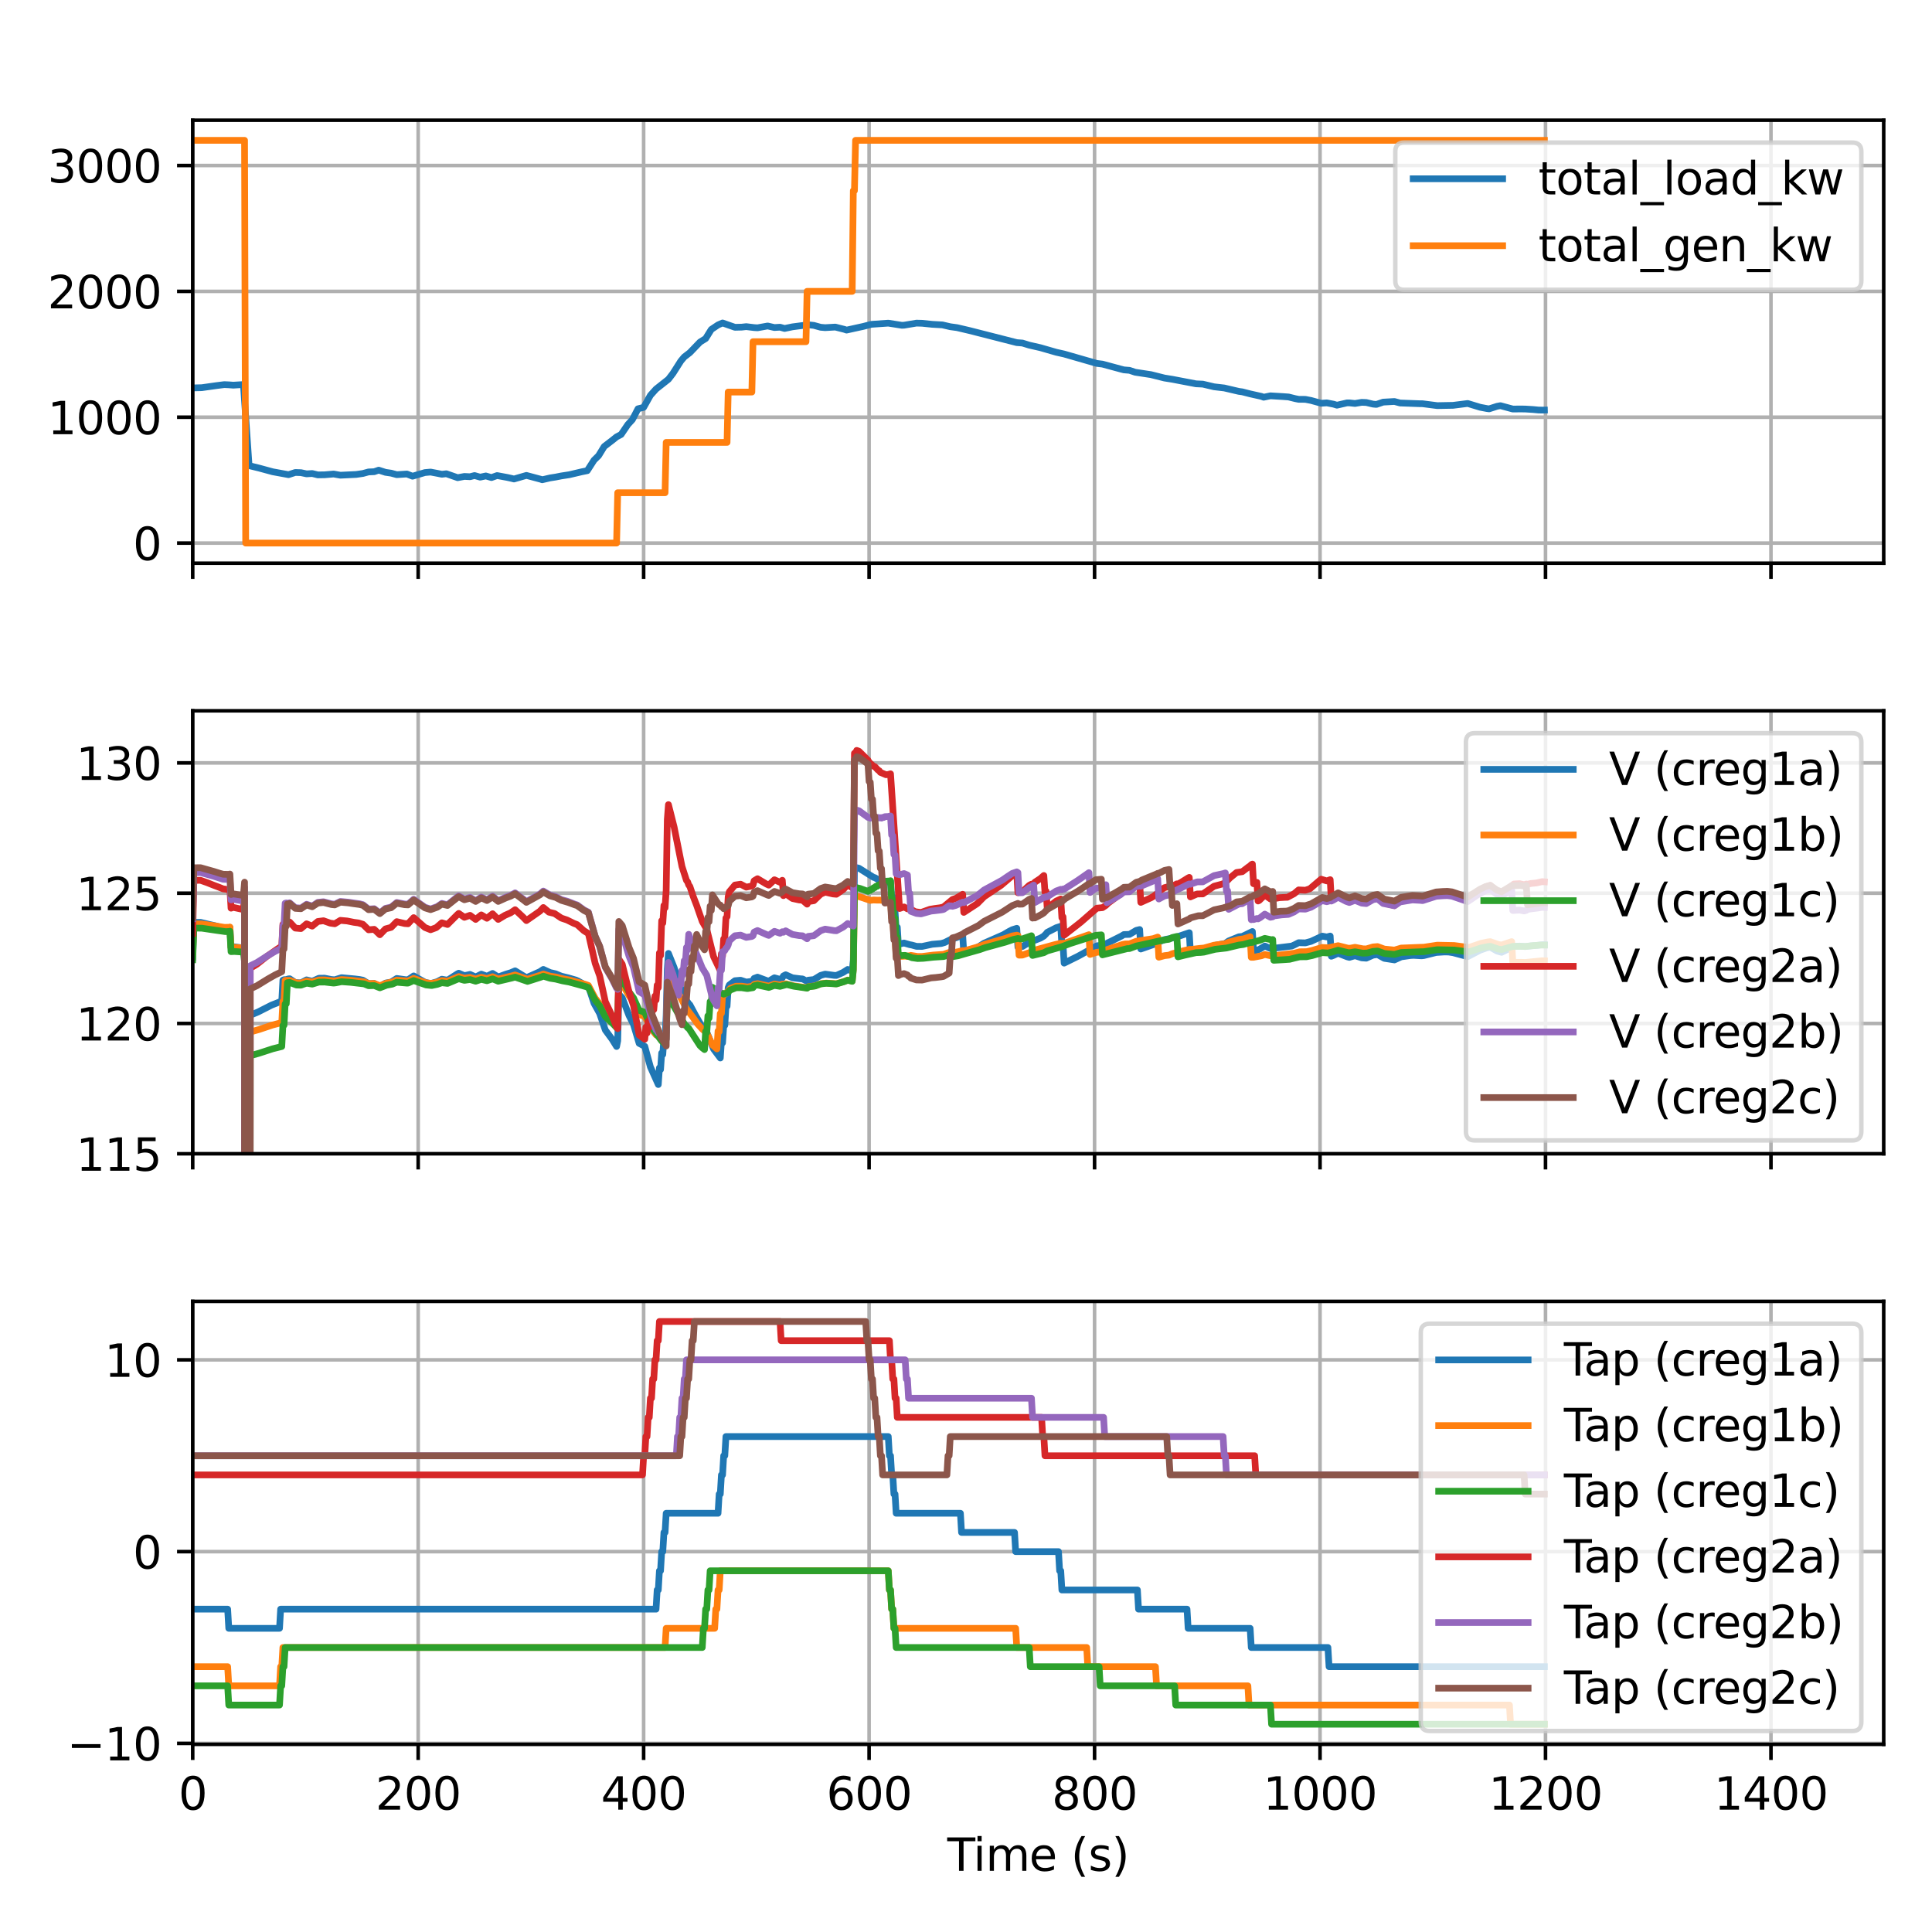 <?xml version="1.0" encoding="utf-8" standalone="no"?>
<!DOCTYPE svg PUBLIC "-//W3C//DTD SVG 1.1//EN"
  "http://www.w3.org/Graphics/SVG/1.1/DTD/svg11.dtd">
<svg xmlns:xlink="http://www.w3.org/1999/xlink" width="432pt" height="432pt" viewBox="0 0 432 432" xmlns="http://www.w3.org/2000/svg" version="1.1">
 <defs>
  <style type="text/css">*{stroke-linejoin: round; stroke-linecap: butt}</style>
 </defs>
 <g id="figure_1">
  <g id="patch_1">
   <path d="M 0 432 
L 432 432 
L 432 0 
L 0 0 
z
" style="fill: #ffffff"/>
  </g>
  <g id="axes_1">
   <g id="patch_2">
    <path d="M 43.09 125.933 
L 421.2 125.933 
L 421.2 26.88 
L 43.09 26.88 
z
" style="fill: #ffffff"/>
   </g>
   <g id="matplotlib.axis_1">
    <g id="xtick_1">
     <g id="line2d_1">
      <path d="M 43.09 125.933 
L 43.09 26.88 
" clip-path="url(#p612006f7fb)" style="fill: none; stroke: #b0b0b0; stroke-width: 0.8; stroke-linecap: square"/>
     </g>
     <g id="line2d_2">
      <defs>
       <path id="m5ae20488c9" d="M 0 0 
L 0 3.5 
" style="stroke: #000000; stroke-width: 0.8"/>
      </defs>
      <g>
       <use xlink:href="#m5ae20488c9" x="43.09" y="125.933" style="stroke: #000000; stroke-width: 0.8"/>
      </g>
     </g>
    </g>
    <g id="xtick_2">
     <g id="line2d_3">
      <path d="M 93.505 125.933 
L 93.505 26.88 
" clip-path="url(#p612006f7fb)" style="fill: none; stroke: #b0b0b0; stroke-width: 0.8; stroke-linecap: square"/>
     </g>
     <g id="line2d_4">
      <g>
       <use xlink:href="#m5ae20488c9" x="93.505" y="125.933" style="stroke: #000000; stroke-width: 0.8"/>
      </g>
     </g>
    </g>
    <g id="xtick_3">
     <g id="line2d_5">
      <path d="M 143.919 125.933 
L 143.919 26.88 
" clip-path="url(#p612006f7fb)" style="fill: none; stroke: #b0b0b0; stroke-width: 0.8; stroke-linecap: square"/>
     </g>
     <g id="line2d_6">
      <g>
       <use xlink:href="#m5ae20488c9" x="143.919" y="125.933" style="stroke: #000000; stroke-width: 0.8"/>
      </g>
     </g>
    </g>
    <g id="xtick_4">
     <g id="line2d_7">
      <path d="M 194.334 125.933 
L 194.334 26.88 
" clip-path="url(#p612006f7fb)" style="fill: none; stroke: #b0b0b0; stroke-width: 0.8; stroke-linecap: square"/>
     </g>
     <g id="line2d_8">
      <g>
       <use xlink:href="#m5ae20488c9" x="194.334" y="125.933" style="stroke: #000000; stroke-width: 0.8"/>
      </g>
     </g>
    </g>
    <g id="xtick_5">
     <g id="line2d_9">
      <path d="M 244.749 125.933 
L 244.749 26.88 
" clip-path="url(#p612006f7fb)" style="fill: none; stroke: #b0b0b0; stroke-width: 0.8; stroke-linecap: square"/>
     </g>
     <g id="line2d_10">
      <g>
       <use xlink:href="#m5ae20488c9" x="244.749" y="125.933" style="stroke: #000000; stroke-width: 0.8"/>
      </g>
     </g>
    </g>
    <g id="xtick_6">
     <g id="line2d_11">
      <path d="M 295.163 125.933 
L 295.163 26.88 
" clip-path="url(#p612006f7fb)" style="fill: none; stroke: #b0b0b0; stroke-width: 0.8; stroke-linecap: square"/>
     </g>
     <g id="line2d_12">
      <g>
       <use xlink:href="#m5ae20488c9" x="295.163" y="125.933" style="stroke: #000000; stroke-width: 0.8"/>
      </g>
     </g>
    </g>
    <g id="xtick_7">
     <g id="line2d_13">
      <path d="M 345.578 125.933 
L 345.578 26.88 
" clip-path="url(#p612006f7fb)" style="fill: none; stroke: #b0b0b0; stroke-width: 0.8; stroke-linecap: square"/>
     </g>
     <g id="line2d_14">
      <g>
       <use xlink:href="#m5ae20488c9" x="345.578" y="125.933" style="stroke: #000000; stroke-width: 0.8"/>
      </g>
     </g>
    </g>
    <g id="xtick_8">
     <g id="line2d_15">
      <path d="M 395.993 125.933 
L 395.993 26.88 
" clip-path="url(#p612006f7fb)" style="fill: none; stroke: #b0b0b0; stroke-width: 0.8; stroke-linecap: square"/>
     </g>
     <g id="line2d_16">
      <g>
       <use xlink:href="#m5ae20488c9" x="395.993" y="125.933" style="stroke: #000000; stroke-width: 0.8"/>
      </g>
     </g>
    </g>
   </g>
   <g id="matplotlib.axis_2">
    <g id="ytick_1">
     <g id="line2d_17">
      <path d="M 43.09 121.431 
L 421.2 121.431 
" clip-path="url(#p612006f7fb)" style="fill: none; stroke: #b0b0b0; stroke-width: 0.8; stroke-linecap: square"/>
     </g>
     <g id="line2d_18">
      <defs>
       <path id="m7b6612bc44" d="M 0 0 
L -3.5 0 
" style="stroke: #000000; stroke-width: 0.8"/>
      </defs>
      <g>
       <use xlink:href="#m7b6612bc44" x="43.09" y="121.431" style="stroke: #000000; stroke-width: 0.8"/>
      </g>
     </g>
     <g id="text_1">
      <!-- 0 -->
      <g transform="translate(29.727 125.23) scale(0.1 -0.1)">
       <defs>
        <path id="DejaVuSans-30" d="M 2034 4250 
Q 1547 4250 1301 3770 
Q 1056 3291 1056 2328 
Q 1056 1369 1301 889 
Q 1547 409 2034 409 
Q 2525 409 2770 889 
Q 3016 1369 3016 2328 
Q 3016 3291 2770 3770 
Q 2525 4250 2034 4250 
z
M 2034 4750 
Q 2819 4750 3233 4129 
Q 3647 3509 3647 2328 
Q 3647 1150 3233 529 
Q 2819 -91 2034 -91 
Q 1250 -91 836 529 
Q 422 1150 422 2328 
Q 422 3509 836 4129 
Q 1250 4750 2034 4750 
z
" transform="scale(0.016)"/>
       </defs>
       <use xlink:href="#DejaVuSans-30"/>
      </g>
     </g>
    </g>
    <g id="ytick_2">
     <g id="line2d_19">
      <path d="M 43.09 93.291 
L 421.2 93.291 
" clip-path="url(#p612006f7fb)" style="fill: none; stroke: #b0b0b0; stroke-width: 0.8; stroke-linecap: square"/>
     </g>
     <g id="line2d_20">
      <g>
       <use xlink:href="#m7b6612bc44" x="43.09" y="93.291" style="stroke: #000000; stroke-width: 0.8"/>
      </g>
     </g>
     <g id="text_2">
      <!-- 1000 -->
      <g transform="translate(10.64 97.09) scale(0.1 -0.1)">
       <defs>
        <path id="DejaVuSans-31" d="M 794 531 
L 1825 531 
L 1825 4091 
L 703 3866 
L 703 4441 
L 1819 4666 
L 2450 4666 
L 2450 531 
L 3481 531 
L 3481 0 
L 794 0 
L 794 531 
z
" transform="scale(0.016)"/>
       </defs>
       <use xlink:href="#DejaVuSans-31"/>
       <use xlink:href="#DejaVuSans-30" x="63.623"/>
       <use xlink:href="#DejaVuSans-30" x="127.246"/>
       <use xlink:href="#DejaVuSans-30" x="190.869"/>
      </g>
     </g>
    </g>
    <g id="ytick_3">
     <g id="line2d_21">
      <path d="M 43.09 65.151 
L 421.2 65.151 
" clip-path="url(#p612006f7fb)" style="fill: none; stroke: #b0b0b0; stroke-width: 0.8; stroke-linecap: square"/>
     </g>
     <g id="line2d_22">
      <g>
       <use xlink:href="#m7b6612bc44" x="43.09" y="65.151" style="stroke: #000000; stroke-width: 0.8"/>
      </g>
     </g>
     <g id="text_3">
      <!-- 2000 -->
      <g transform="translate(10.64 68.95) scale(0.1 -0.1)">
       <defs>
        <path id="DejaVuSans-32" d="M 1228 531 
L 3431 531 
L 3431 0 
L 469 0 
L 469 531 
Q 828 903 1448 1529 
Q 2069 2156 2228 2338 
Q 2531 2678 2651 2914 
Q 2772 3150 2772 3378 
Q 2772 3750 2511 3984 
Q 2250 4219 1831 4219 
Q 1534 4219 1204 4116 
Q 875 4013 500 3803 
L 500 4441 
Q 881 4594 1212 4672 
Q 1544 4750 1819 4750 
Q 2544 4750 2975 4387 
Q 3406 4025 3406 3419 
Q 3406 3131 3298 2873 
Q 3191 2616 2906 2266 
Q 2828 2175 2409 1742 
Q 1991 1309 1228 531 
z
" transform="scale(0.016)"/>
       </defs>
       <use xlink:href="#DejaVuSans-32"/>
       <use xlink:href="#DejaVuSans-30" x="63.623"/>
       <use xlink:href="#DejaVuSans-30" x="127.246"/>
       <use xlink:href="#DejaVuSans-30" x="190.869"/>
      </g>
     </g>
    </g>
    <g id="ytick_4">
     <g id="line2d_23">
      <path d="M 43.09 37.01 
L 421.2 37.01 
" clip-path="url(#p612006f7fb)" style="fill: none; stroke: #b0b0b0; stroke-width: 0.8; stroke-linecap: square"/>
     </g>
     <g id="line2d_24">
      <g>
       <use xlink:href="#m7b6612bc44" x="43.09" y="37.01" style="stroke: #000000; stroke-width: 0.8"/>
      </g>
     </g>
     <g id="text_4">
      <!-- 3000 -->
      <g transform="translate(10.64 40.81) scale(0.1 -0.1)">
       <defs>
        <path id="DejaVuSans-33" d="M 2597 2516 
Q 3050 2419 3304 2112 
Q 3559 1806 3559 1356 
Q 3559 666 3084 287 
Q 2609 -91 1734 -91 
Q 1441 -91 1130 -33 
Q 819 25 488 141 
L 488 750 
Q 750 597 1062 519 
Q 1375 441 1716 441 
Q 2309 441 2620 675 
Q 2931 909 2931 1356 
Q 2931 1769 2642 2001 
Q 2353 2234 1838 2234 
L 1294 2234 
L 1294 2753 
L 1863 2753 
Q 2328 2753 2575 2939 
Q 2822 3125 2822 3475 
Q 2822 3834 2567 4026 
Q 2313 4219 1838 4219 
Q 1578 4219 1281 4162 
Q 984 4106 628 3988 
L 628 4550 
Q 988 4650 1302 4700 
Q 1616 4750 1894 4750 
Q 2613 4750 3031 4423 
Q 3450 4097 3450 3541 
Q 3450 3153 3228 2886 
Q 3006 2619 2597 2516 
z
" transform="scale(0.016)"/>
       </defs>
       <use xlink:href="#DejaVuSans-33"/>
       <use xlink:href="#DejaVuSans-30" x="63.623"/>
       <use xlink:href="#DejaVuSans-30" x="127.246"/>
       <use xlink:href="#DejaVuSans-30" x="190.869"/>
      </g>
     </g>
    </g>
   </g>
   <g id="line2d_25">
    <path d="M 43.09 86.739 
L 45.107 86.688 
L 48.384 86.224 
L 50.148 86.002 
L 51.156 86.046 
L 52.165 86.123 
L 54.433 85.982 
L 55.694 104.115 
L 57.962 104.673 
L 60.987 105.493 
L 64.516 106.136 
L 66.029 105.646 
L 67.289 105.688 
L 68.549 105.955 
L 69.81 105.879 
L 71.07 106.187 
L 72.583 106.164 
L 74.599 105.992 
L 76.112 106.258 
L 79.641 106.09 
L 81.153 105.869 
L 82.413 105.526 
L 83.674 105.474 
L 84.682 105.126 
L 86.195 105.613 
L 87.455 105.798 
L 88.715 106.137 
L 90.984 105.99 
L 92.244 106.481 
L 95.017 105.666 
L 96.277 105.555 
L 97.79 105.84 
L 98.798 106.045 
L 99.806 105.933 
L 102.327 106.812 
L 103.84 106.533 
L 105.1 106.597 
L 106.108 106.333 
L 107.369 106.695 
L 108.629 106.424 
L 109.889 106.787 
L 111.15 106.336 
L 113.418 106.758 
L 114.427 106.979 
L 114.931 107.104 
L 117.704 106.302 
L 120.981 107.179 
L 121.233 107.277 
L 122.997 106.866 
L 124.258 106.669 
L 125.518 106.419 
L 127.282 106.149 
L 130.055 105.499 
L 131.316 105.244 
L 132.828 102.889 
L 133.836 101.903 
L 135.097 99.846 
L 136.861 98.494 
L 137.87 97.683 
L 138.878 97.158 
L 140.39 94.931 
L 141.399 93.831 
L 142.659 91.406 
L 143.919 91.089 
L 145.432 88.398 
L 146.692 86.997 
L 149.465 84.806 
L 150.473 83.494 
L 152.238 80.716 
L 152.994 79.82 
L 154.254 78.851 
L 156.523 76.489 
L 157.783 75.706 
L 159.044 73.67 
L 160.556 72.656 
L 161.564 72.214 
L 164.337 73.185 
L 165.85 73.148 
L 166.858 73.036 
L 168.623 73.251 
L 169.379 73.298 
L 171.647 72.889 
L 173.16 73.239 
L 174.42 73.162 
L 175.429 73.446 
L 177.193 73.08 
L 180.218 72.685 
L 180.722 72.624 
L 181.982 72.759 
L 183.495 73.177 
L 184.503 73.265 
L 186.772 73.134 
L 188.788 73.64 
L 189.293 73.81 
L 193.074 72.977 
L 194.838 72.52 
L 198.619 72.258 
L 200.132 72.494 
L 201.644 72.734 
L 202.148 72.715 
L 204.921 72.251 
L 206.181 72.286 
L 208.45 72.52 
L 210.719 72.646 
L 212.483 73.055 
L 213.996 73.261 
L 216.769 73.91 
L 227.356 76.609 
L 228.616 76.707 
L 230.128 77.172 
L 232.649 77.749 
L 236.178 78.766 
L 237.943 79.16 
L 245.253 81.263 
L 246.513 81.416 
L 250.546 82.508 
L 251.303 82.703 
L 252.563 82.81 
L 253.823 83.233 
L 257.352 83.768 
L 260.377 84.528 
L 262.142 84.81 
L 267.435 85.823 
L 268.948 85.892 
L 271.468 86.488 
L 273.737 86.75 
L 277.014 87.515 
L 277.77 87.617 
L 279.535 88.069 
L 282.056 88.632 
L 282.56 88.82 
L 284.072 88.507 
L 286.845 88.672 
L 288.105 88.761 
L 289.618 89.136 
L 290.374 89.286 
L 291.886 89.3 
L 293.147 89.542 
L 295.415 90.169 
L 296.676 90.085 
L 298.188 90.376 
L 298.944 90.603 
L 301.213 90.082 
L 301.717 90.085 
L 302.978 90.217 
L 304.49 89.965 
L 305.498 90.003 
L 307.011 90.36 
L 307.767 90.43 
L 309.279 89.916 
L 311.8 89.775 
L 313.061 90.112 
L 317.346 90.267 
L 318.102 90.277 
L 321.379 90.699 
L 324.908 90.633 
L 328.185 90.219 
L 330.958 91.063 
L 332.47 91.353 
L 332.974 91.419 
L 334.739 90.85 
L 335.495 90.71 
L 338.268 91.46 
L 340.032 91.444 
L 341.041 91.458 
L 342.805 91.568 
L 344.066 91.689 
L 345.074 91.698 
L 345.326 91.691 
L 345.326 91.691 
" clip-path="url(#p612006f7fb)" style="fill: none; stroke: #1f77b4; stroke-width: 1.5; stroke-linecap: square"/>
   </g>
   <g id="line2d_26">
    <path d="M 43.09 31.382 
L 54.685 31.382 
L 54.937 121.431 
L 137.87 121.431 
L 138.122 110.175 
L 148.709 110.175 
L 148.961 98.919 
L 162.573 98.919 
L 162.825 87.663 
L 168.118 87.663 
L 168.37 76.407 
L 180.218 76.407 
L 180.47 65.151 
L 190.553 65.151 
L 190.805 42.638 
L 191.057 42.638 
L 191.309 31.382 
L 345.326 31.382 
L 345.326 31.382 
" clip-path="url(#p612006f7fb)" style="fill: none; stroke: #ff7f0e; stroke-width: 1.5; stroke-linecap: square"/>
   </g>
   <g id="patch_3">
    <path d="M 43.09 125.933 
L 43.09 26.88 
" style="fill: none; stroke: #000000; stroke-width: 0.8; stroke-linejoin: miter; stroke-linecap: square"/>
   </g>
   <g id="patch_4">
    <path d="M 421.2 125.933 
L 421.2 26.88 
" style="fill: none; stroke: #000000; stroke-width: 0.8; stroke-linejoin: miter; stroke-linecap: square"/>
   </g>
   <g id="patch_5">
    <path d="M 43.09 125.933 
L 421.2 125.933 
" style="fill: none; stroke: #000000; stroke-width: 0.8; stroke-linejoin: miter; stroke-linecap: square"/>
   </g>
   <g id="patch_6">
    <path d="M 43.09 26.88 
L 421.2 26.88 
" style="fill: none; stroke: #000000; stroke-width: 0.8; stroke-linejoin: miter; stroke-linecap: square"/>
   </g>
   <g id="text_5">
    <!--   -->
    <g transform="translate(230.238 20.88) scale(0.12 -0.12)">
     <defs>
      <path id="DejaVuSans-20" transform="scale(0.016)"/>
     </defs>
     <use xlink:href="#DejaVuSans-20"/>
    </g>
   </g>
   <g id="legend_1">
    <g id="patch_7">
     <path d="M 313.992 64.793 
L 414.2 64.793 
Q 416.2 64.793 416.2 62.792 
L 416.2 33.88 
Q 416.2 31.88 414.2 31.88 
L 313.992 31.88 
Q 311.992 31.88 311.992 33.88 
L 311.992 62.792 
Q 311.992 64.793 313.992 64.793 
z
" style="fill: #ffffff; opacity: 0.8; stroke: #cccccc; stroke-linejoin: miter"/>
    </g>
    <g id="line2d_27">
     <path d="M 315.992 39.978 
L 325.992 39.978 
L 335.992 39.978 
" style="fill: none; stroke: #1f77b4; stroke-width: 1.5; stroke-linecap: square"/>
    </g>
    <g id="text_6">
     <!-- total_load_kw -->
     <g transform="translate(343.992 43.478) scale(0.1 -0.1)">
      <defs>
       <path id="DejaVuSans-74" d="M 1172 4494 
L 1172 3500 
L 2356 3500 
L 2356 3053 
L 1172 3053 
L 1172 1153 
Q 1172 725 1289 603 
Q 1406 481 1766 481 
L 2356 481 
L 2356 0 
L 1766 0 
Q 1100 0 847 248 
Q 594 497 594 1153 
L 594 3053 
L 172 3053 
L 172 3500 
L 594 3500 
L 594 4494 
L 1172 4494 
z
" transform="scale(0.016)"/>
       <path id="DejaVuSans-6f" d="M 1959 3097 
Q 1497 3097 1228 2736 
Q 959 2375 959 1747 
Q 959 1119 1226 758 
Q 1494 397 1959 397 
Q 2419 397 2687 759 
Q 2956 1122 2956 1747 
Q 2956 2369 2687 2733 
Q 2419 3097 1959 3097 
z
M 1959 3584 
Q 2709 3584 3137 3096 
Q 3566 2609 3566 1747 
Q 3566 888 3137 398 
Q 2709 -91 1959 -91 
Q 1206 -91 779 398 
Q 353 888 353 1747 
Q 353 2609 779 3096 
Q 1206 3584 1959 3584 
z
" transform="scale(0.016)"/>
       <path id="DejaVuSans-61" d="M 2194 1759 
Q 1497 1759 1228 1600 
Q 959 1441 959 1056 
Q 959 750 1161 570 
Q 1363 391 1709 391 
Q 2188 391 2477 730 
Q 2766 1069 2766 1631 
L 2766 1759 
L 2194 1759 
z
M 3341 1997 
L 3341 0 
L 2766 0 
L 2766 531 
Q 2569 213 2275 61 
Q 1981 -91 1556 -91 
Q 1019 -91 701 211 
Q 384 513 384 1019 
Q 384 1609 779 1909 
Q 1175 2209 1959 2209 
L 2766 2209 
L 2766 2266 
Q 2766 2663 2505 2880 
Q 2244 3097 1772 3097 
Q 1472 3097 1187 3025 
Q 903 2953 641 2809 
L 641 3341 
Q 956 3463 1253 3523 
Q 1550 3584 1831 3584 
Q 2591 3584 2966 3190 
Q 3341 2797 3341 1997 
z
" transform="scale(0.016)"/>
       <path id="DejaVuSans-6c" d="M 603 4863 
L 1178 4863 
L 1178 0 
L 603 0 
L 603 4863 
z
" transform="scale(0.016)"/>
       <path id="DejaVuSans-5f" d="M 3263 -1063 
L 3263 -1509 
L -63 -1509 
L -63 -1063 
L 3263 -1063 
z
" transform="scale(0.016)"/>
       <path id="DejaVuSans-64" d="M 2906 2969 
L 2906 4863 
L 3481 4863 
L 3481 0 
L 2906 0 
L 2906 525 
Q 2725 213 2448 61 
Q 2172 -91 1784 -91 
Q 1150 -91 751 415 
Q 353 922 353 1747 
Q 353 2572 751 3078 
Q 1150 3584 1784 3584 
Q 2172 3584 2448 3432 
Q 2725 3281 2906 2969 
z
M 947 1747 
Q 947 1113 1208 752 
Q 1469 391 1925 391 
Q 2381 391 2643 752 
Q 2906 1113 2906 1747 
Q 2906 2381 2643 2742 
Q 2381 3103 1925 3103 
Q 1469 3103 1208 2742 
Q 947 2381 947 1747 
z
" transform="scale(0.016)"/>
       <path id="DejaVuSans-6b" d="M 581 4863 
L 1159 4863 
L 1159 1991 
L 2875 3500 
L 3609 3500 
L 1753 1863 
L 3688 0 
L 2938 0 
L 1159 1709 
L 1159 0 
L 581 0 
L 581 4863 
z
" transform="scale(0.016)"/>
       <path id="DejaVuSans-77" d="M 269 3500 
L 844 3500 
L 1563 769 
L 2278 3500 
L 2956 3500 
L 3675 769 
L 4391 3500 
L 4966 3500 
L 4050 0 
L 3372 0 
L 2619 2869 
L 1863 0 
L 1184 0 
L 269 3500 
z
" transform="scale(0.016)"/>
      </defs>
      <use xlink:href="#DejaVuSans-74"/>
      <use xlink:href="#DejaVuSans-6f" x="39.209"/>
      <use xlink:href="#DejaVuSans-74" x="100.391"/>
      <use xlink:href="#DejaVuSans-61" x="139.6"/>
      <use xlink:href="#DejaVuSans-6c" x="200.879"/>
      <use xlink:href="#DejaVuSans-5f" x="228.662"/>
      <use xlink:href="#DejaVuSans-6c" x="278.662"/>
      <use xlink:href="#DejaVuSans-6f" x="306.445"/>
      <use xlink:href="#DejaVuSans-61" x="367.627"/>
      <use xlink:href="#DejaVuSans-64" x="428.906"/>
      <use xlink:href="#DejaVuSans-5f" x="492.383"/>
      <use xlink:href="#DejaVuSans-6b" x="542.383"/>
      <use xlink:href="#DejaVuSans-77" x="600.293"/>
     </g>
    </g>
    <g id="line2d_28">
     <path d="M 315.992 54.935 
L 325.992 54.935 
L 335.992 54.935 
" style="fill: none; stroke: #ff7f0e; stroke-width: 1.5; stroke-linecap: square"/>
    </g>
    <g id="text_7">
     <!-- total_gen_kw -->
     <g transform="translate(343.992 58.435) scale(0.1 -0.1)">
      <defs>
       <path id="DejaVuSans-67" d="M 2906 1791 
Q 2906 2416 2648 2759 
Q 2391 3103 1925 3103 
Q 1463 3103 1205 2759 
Q 947 2416 947 1791 
Q 947 1169 1205 825 
Q 1463 481 1925 481 
Q 2391 481 2648 825 
Q 2906 1169 2906 1791 
z
M 3481 434 
Q 3481 -459 3084 -895 
Q 2688 -1331 1869 -1331 
Q 1566 -1331 1297 -1286 
Q 1028 -1241 775 -1147 
L 775 -588 
Q 1028 -725 1275 -790 
Q 1522 -856 1778 -856 
Q 2344 -856 2625 -561 
Q 2906 -266 2906 331 
L 2906 616 
Q 2728 306 2450 153 
Q 2172 0 1784 0 
Q 1141 0 747 490 
Q 353 981 353 1791 
Q 353 2603 747 3093 
Q 1141 3584 1784 3584 
Q 2172 3584 2450 3431 
Q 2728 3278 2906 2969 
L 2906 3500 
L 3481 3500 
L 3481 434 
z
" transform="scale(0.016)"/>
       <path id="DejaVuSans-65" d="M 3597 1894 
L 3597 1613 
L 953 1613 
Q 991 1019 1311 708 
Q 1631 397 2203 397 
Q 2534 397 2845 478 
Q 3156 559 3463 722 
L 3463 178 
Q 3153 47 2828 -22 
Q 2503 -91 2169 -91 
Q 1331 -91 842 396 
Q 353 884 353 1716 
Q 353 2575 817 3079 
Q 1281 3584 2069 3584 
Q 2775 3584 3186 3129 
Q 3597 2675 3597 1894 
z
M 3022 2063 
Q 3016 2534 2758 2815 
Q 2500 3097 2075 3097 
Q 1594 3097 1305 2825 
Q 1016 2553 972 2059 
L 3022 2063 
z
" transform="scale(0.016)"/>
       <path id="DejaVuSans-6e" d="M 3513 2113 
L 3513 0 
L 2938 0 
L 2938 2094 
Q 2938 2591 2744 2837 
Q 2550 3084 2163 3084 
Q 1697 3084 1428 2787 
Q 1159 2491 1159 1978 
L 1159 0 
L 581 0 
L 581 3500 
L 1159 3500 
L 1159 2956 
Q 1366 3272 1645 3428 
Q 1925 3584 2291 3584 
Q 2894 3584 3203 3211 
Q 3513 2838 3513 2113 
z
" transform="scale(0.016)"/>
      </defs>
      <use xlink:href="#DejaVuSans-74"/>
      <use xlink:href="#DejaVuSans-6f" x="39.209"/>
      <use xlink:href="#DejaVuSans-74" x="100.391"/>
      <use xlink:href="#DejaVuSans-61" x="139.6"/>
      <use xlink:href="#DejaVuSans-6c" x="200.879"/>
      <use xlink:href="#DejaVuSans-5f" x="228.662"/>
      <use xlink:href="#DejaVuSans-67" x="278.662"/>
      <use xlink:href="#DejaVuSans-65" x="342.139"/>
      <use xlink:href="#DejaVuSans-6e" x="403.662"/>
      <use xlink:href="#DejaVuSans-5f" x="467.041"/>
      <use xlink:href="#DejaVuSans-6b" x="517.041"/>
      <use xlink:href="#DejaVuSans-77" x="574.951"/>
     </g>
    </g>
   </g>
  </g>
  <g id="axes_2">
   <g id="patch_8">
    <path d="M 43.09 257.987 
L 421.2 257.987 
L 421.2 158.933 
L 43.09 158.933 
z
" style="fill: #ffffff"/>
   </g>
   <g id="matplotlib.axis_3">
    <g id="xtick_9">
     <g id="line2d_29">
      <path d="M 43.09 257.987 
L 43.09 158.933 
" clip-path="url(#p2deb1e1f49)" style="fill: none; stroke: #b0b0b0; stroke-width: 0.8; stroke-linecap: square"/>
     </g>
     <g id="line2d_30">
      <g>
       <use xlink:href="#m5ae20488c9" x="43.09" y="257.987" style="stroke: #000000; stroke-width: 0.8"/>
      </g>
     </g>
    </g>
    <g id="xtick_10">
     <g id="line2d_31">
      <path d="M 93.505 257.987 
L 93.505 158.933 
" clip-path="url(#p2deb1e1f49)" style="fill: none; stroke: #b0b0b0; stroke-width: 0.8; stroke-linecap: square"/>
     </g>
     <g id="line2d_32">
      <g>
       <use xlink:href="#m5ae20488c9" x="93.505" y="257.987" style="stroke: #000000; stroke-width: 0.8"/>
      </g>
     </g>
    </g>
    <g id="xtick_11">
     <g id="line2d_33">
      <path d="M 143.919 257.987 
L 143.919 158.933 
" clip-path="url(#p2deb1e1f49)" style="fill: none; stroke: #b0b0b0; stroke-width: 0.8; stroke-linecap: square"/>
     </g>
     <g id="line2d_34">
      <g>
       <use xlink:href="#m5ae20488c9" x="143.919" y="257.987" style="stroke: #000000; stroke-width: 0.8"/>
      </g>
     </g>
    </g>
    <g id="xtick_12">
     <g id="line2d_35">
      <path d="M 194.334 257.987 
L 194.334 158.933 
" clip-path="url(#p2deb1e1f49)" style="fill: none; stroke: #b0b0b0; stroke-width: 0.8; stroke-linecap: square"/>
     </g>
     <g id="line2d_36">
      <g>
       <use xlink:href="#m5ae20488c9" x="194.334" y="257.987" style="stroke: #000000; stroke-width: 0.8"/>
      </g>
     </g>
    </g>
    <g id="xtick_13">
     <g id="line2d_37">
      <path d="M 244.749 257.987 
L 244.749 158.933 
" clip-path="url(#p2deb1e1f49)" style="fill: none; stroke: #b0b0b0; stroke-width: 0.8; stroke-linecap: square"/>
     </g>
     <g id="line2d_38">
      <g>
       <use xlink:href="#m5ae20488c9" x="244.749" y="257.987" style="stroke: #000000; stroke-width: 0.8"/>
      </g>
     </g>
    </g>
    <g id="xtick_14">
     <g id="line2d_39">
      <path d="M 295.163 257.987 
L 295.163 158.933 
" clip-path="url(#p2deb1e1f49)" style="fill: none; stroke: #b0b0b0; stroke-width: 0.8; stroke-linecap: square"/>
     </g>
     <g id="line2d_40">
      <g>
       <use xlink:href="#m5ae20488c9" x="295.163" y="257.987" style="stroke: #000000; stroke-width: 0.8"/>
      </g>
     </g>
    </g>
    <g id="xtick_15">
     <g id="line2d_41">
      <path d="M 345.578 257.987 
L 345.578 158.933 
" clip-path="url(#p2deb1e1f49)" style="fill: none; stroke: #b0b0b0; stroke-width: 0.8; stroke-linecap: square"/>
     </g>
     <g id="line2d_42">
      <g>
       <use xlink:href="#m5ae20488c9" x="345.578" y="257.987" style="stroke: #000000; stroke-width: 0.8"/>
      </g>
     </g>
    </g>
    <g id="xtick_16">
     <g id="line2d_43">
      <path d="M 395.993 257.987 
L 395.993 158.933 
" clip-path="url(#p2deb1e1f49)" style="fill: none; stroke: #b0b0b0; stroke-width: 0.8; stroke-linecap: square"/>
     </g>
     <g id="line2d_44">
      <g>
       <use xlink:href="#m5ae20488c9" x="395.993" y="257.987" style="stroke: #000000; stroke-width: 0.8"/>
      </g>
     </g>
    </g>
   </g>
   <g id="matplotlib.axis_4">
    <g id="ytick_5">
     <g id="line2d_45">
      <path d="M 43.09 257.987 
L 421.2 257.987 
" clip-path="url(#p2deb1e1f49)" style="fill: none; stroke: #b0b0b0; stroke-width: 0.8; stroke-linecap: square"/>
     </g>
     <g id="line2d_46">
      <g>
       <use xlink:href="#m7b6612bc44" x="43.09" y="257.987" style="stroke: #000000; stroke-width: 0.8"/>
      </g>
     </g>
     <g id="text_8">
      <!-- 115 -->
      <g transform="translate(17.003 261.786) scale(0.1 -0.1)">
       <defs>
        <path id="DejaVuSans-35" d="M 691 4666 
L 3169 4666 
L 3169 4134 
L 1269 4134 
L 1269 2991 
Q 1406 3038 1543 3061 
Q 1681 3084 1819 3084 
Q 2600 3084 3056 2656 
Q 3513 2228 3513 1497 
Q 3513 744 3044 326 
Q 2575 -91 1722 -91 
Q 1428 -91 1123 -41 
Q 819 9 494 109 
L 494 744 
Q 775 591 1075 516 
Q 1375 441 1709 441 
Q 2250 441 2565 725 
Q 2881 1009 2881 1497 
Q 2881 1984 2565 2268 
Q 2250 2553 1709 2553 
Q 1456 2553 1204 2497 
Q 953 2441 691 2322 
L 691 4666 
z
" transform="scale(0.016)"/>
       </defs>
       <use xlink:href="#DejaVuSans-31"/>
       <use xlink:href="#DejaVuSans-31" x="63.623"/>
       <use xlink:href="#DejaVuSans-35" x="127.246"/>
      </g>
     </g>
    </g>
    <g id="ytick_6">
     <g id="line2d_47">
      <path d="M 43.09 228.853 
L 421.2 228.853 
" clip-path="url(#p2deb1e1f49)" style="fill: none; stroke: #b0b0b0; stroke-width: 0.8; stroke-linecap: square"/>
     </g>
     <g id="line2d_48">
      <g>
       <use xlink:href="#m7b6612bc44" x="43.09" y="228.853" style="stroke: #000000; stroke-width: 0.8"/>
      </g>
     </g>
     <g id="text_9">
      <!-- 120 -->
      <g transform="translate(17.003 232.653) scale(0.1 -0.1)">
       <use xlink:href="#DejaVuSans-31"/>
       <use xlink:href="#DejaVuSans-32" x="63.623"/>
       <use xlink:href="#DejaVuSans-30" x="127.246"/>
      </g>
     </g>
    </g>
    <g id="ytick_7">
     <g id="line2d_49">
      <path d="M 43.09 199.72 
L 421.2 199.72 
" clip-path="url(#p2deb1e1f49)" style="fill: none; stroke: #b0b0b0; stroke-width: 0.8; stroke-linecap: square"/>
     </g>
     <g id="line2d_50">
      <g>
       <use xlink:href="#m7b6612bc44" x="43.09" y="199.72" style="stroke: #000000; stroke-width: 0.8"/>
      </g>
     </g>
     <g id="text_10">
      <!-- 125 -->
      <g transform="translate(17.003 203.519) scale(0.1 -0.1)">
       <use xlink:href="#DejaVuSans-31"/>
       <use xlink:href="#DejaVuSans-32" x="63.623"/>
       <use xlink:href="#DejaVuSans-35" x="127.246"/>
      </g>
     </g>
    </g>
    <g id="ytick_8">
     <g id="line2d_51">
      <path d="M 43.09 170.587 
L 421.2 170.587 
" clip-path="url(#p2deb1e1f49)" style="fill: none; stroke: #b0b0b0; stroke-width: 0.8; stroke-linecap: square"/>
     </g>
     <g id="line2d_52">
      <g>
       <use xlink:href="#m7b6612bc44" x="43.09" y="170.587" style="stroke: #000000; stroke-width: 0.8"/>
      </g>
     </g>
     <g id="text_11">
      <!-- 130 -->
      <g transform="translate(17.003 174.386) scale(0.1 -0.1)">
       <use xlink:href="#DejaVuSans-31"/>
       <use xlink:href="#DejaVuSans-33" x="63.623"/>
       <use xlink:href="#DejaVuSans-30" x="127.246"/>
      </g>
     </g>
    </g>
   </g>
   <g id="line2d_53">
    <path d="M 43.09 214.039 
L 43.342 206.241 
L 44.855 206.24 
L 46.619 206.661 
L 48.131 207.004 
L 49.392 207.373 
L 50.148 207.489 
L 51.156 207.485 
L 51.408 207.403 
L 51.66 211.794 
L 52.165 211.688 
L 54.181 211.945 
L 54.433 211.956 
L 54.685 212.521 
L 54.763 433 
M 55.871 433 
L 55.946 227.014 
L 57.71 226.278 
L 60.735 224.738 
L 61.743 224.349 
L 63.004 223.829 
L 63.256 219.172 
L 63.508 219.063 
L 64.012 219.031 
L 64.516 218.876 
L 64.768 218.85 
L 66.029 219.709 
L 67.289 219.771 
L 68.549 219.101 
L 69.81 219.418 
L 71.322 218.736 
L 72.583 218.722 
L 74.095 219.022 
L 74.851 219.082 
L 76.364 218.608 
L 78.128 218.776 
L 79.389 218.893 
L 80.397 219.017 
L 81.153 219.175 
L 82.413 219.957 
L 83.674 219.896 
L 84.934 220.652 
L 86.195 219.822 
L 87.455 219.594 
L 88.715 218.786 
L 90.732 219.068 
L 91.236 219.076 
L 92.496 218.218 
L 95.017 219.629 
L 96.277 219.942 
L 97.79 219.495 
L 98.798 218.952 
L 100.059 219.181 
L 102.327 217.729 
L 102.579 217.611 
L 103.84 218.158 
L 105.1 217.884 
L 106.36 218.456 
L 107.621 217.822 
L 108.881 218.289 
L 110.142 217.662 
L 111.402 218.454 
L 113.166 217.81 
L 114.175 217.509 
L 115.183 217.081 
L 117.2 218.309 
L 117.704 218.622 
L 120.729 217.264 
L 121.485 216.764 
L 122.997 217.464 
L 124.258 217.749 
L 125.518 218.275 
L 127.03 218.638 
L 128.795 219.15 
L 129.299 219.379 
L 130.559 220.094 
L 131.568 220.543 
L 132.828 224.347 
L 134.088 226.623 
L 135.349 230.316 
L 136.861 232.37 
L 137.87 233.996 
L 138.122 232.73 
L 138.374 222.352 
L 139.13 223.107 
L 140.642 227.058 
L 141.651 229.06 
L 142.911 233.293 
L 144.171 233.96 
L 145.432 238.572 
L 147.196 242.499 
L 147.448 238.777 
L 147.7 239.158 
L 147.953 235.46 
L 148.205 235.789 
L 148.457 231.926 
L 148.709 232.26 
L 148.961 226.984 
L 149.213 216.705 
L 149.465 213.188 
L 150.725 216.321 
L 152.49 221.823 
L 153.246 223.353 
L 154.002 224.429 
L 154.254 224.669 
L 155.515 227.031 
L 156.019 227.9 
L 157.027 229.671 
L 158.035 230.786 
L 159.548 234.556 
L 161.06 236.571 
L 161.312 232.854 
L 161.564 233.187 
L 161.817 229.445 
L 162.069 229.271 
L 162.321 225.168 
L 162.573 224.99 
L 162.825 220.835 
L 163.077 220.241 
L 164.337 219.29 
L 165.598 219.176 
L 166.858 219.592 
L 168.118 219.425 
L 168.37 219.274 
L 168.623 218.77 
L 169.379 218.488 
L 171.647 219.335 
L 171.899 219.39 
L 173.16 218.637 
L 174.42 218.985 
L 174.924 218.665 
L 175.176 218.215 
L 175.681 217.96 
L 177.193 218.637 
L 178.958 218.858 
L 179.462 218.894 
L 180.47 219.435 
L 180.722 219.17 
L 181.982 219.032 
L 183.495 218.103 
L 184.503 217.817 
L 186.52 218.091 
L 187.024 218.111 
L 188.536 217.43 
L 189.545 216.773 
L 190.553 217.161 
L 190.805 214.684 
L 191.057 194.323 
L 191.309 194.331 
L 191.561 194.013 
L 192.065 194.137 
L 195.342 196.193 
L 195.594 196.236 
L 196.855 196.977 
L 198.115 197.256 
L 198.871 197.17 
L 199.123 197.091 
L 199.375 200.964 
L 199.628 200.514 
L 199.88 204.36 
L 200.132 203.887 
L 200.384 207.779 
L 200.636 207.318 
L 200.888 211.406 
L 201.14 211.078 
L 202.148 210.863 
L 203.409 211.228 
L 203.913 211.322 
L 204.921 211.604 
L 206.181 211.622 
L 208.45 211.139 
L 210.467 210.969 
L 211.223 210.745 
L 212.987 209.867 
L 213.744 209.702 
L 215.256 209.096 
L 215.508 213.156 
L 218.785 211.706 
L 220.045 210.902 
L 224.331 209.019 
L 225.591 208.277 
L 226.347 207.887 
L 227.356 207.573 
L 227.608 211.787 
L 227.86 211.659 
L 228.616 211.636 
L 230.128 210.737 
L 232.649 209.765 
L 233.405 209.311 
L 233.91 208.799 
L 234.162 208.471 
L 236.178 207.439 
L 237.186 207.119 
L 237.439 211.343 
L 237.691 211.181 
L 237.943 215.356 
L 240.968 213.861 
L 241.976 213.31 
L 245.253 211.484 
L 246.765 211.288 
L 248.53 210.421 
L 250.798 209.286 
L 251.303 208.968 
L 252.563 208.927 
L 254.075 208.033 
L 254.832 207.848 
L 255.084 212.199 
L 258.865 210.879 
L 259.369 210.518 
L 260.377 210.105 
L 262.898 209.586 
L 265.167 208.814 
L 265.923 208.558 
L 266.175 212.937 
L 267.687 212.526 
L 268.948 212.512 
L 271.468 211.422 
L 273.737 211 
L 273.989 210.933 
L 274.745 210.395 
L 277.014 209.465 
L 277.77 209.391 
L 280.039 208.289 
L 280.291 212.711 
L 281.551 212.3 
L 282.812 211.537 
L 284.072 212.088 
L 285.837 211.914 
L 288.861 211.54 
L 289.618 211.185 
L 290.374 210.792 
L 291.886 210.831 
L 293.147 210.491 
L 295.667 209.321 
L 296.676 209.51 
L 297.432 209.306 
L 297.684 213.82 
L 298.188 213.626 
L 299.197 213.149 
L 301.213 213.939 
L 301.717 214.07 
L 302.978 213.697 
L 304.49 214.18 
L 305.498 214.252 
L 307.011 213.575 
L 308.019 213.442 
L 309.532 214.287 
L 311.8 214.638 
L 313.313 213.952 
L 315.329 213.665 
L 316.085 213.621 
L 317.85 213.724 
L 318.354 213.671 
L 321.127 212.98 
L 322.891 212.864 
L 323.9 212.874 
L 324.908 213.028 
L 328.185 213.902 
L 330.958 212.461 
L 332.47 211.929 
L 333.226 211.79 
L 334.739 212.653 
L 335.747 212.94 
L 338.52 211.596 
L 339.78 211.552 
L 341.041 211.646 
L 342.301 211.507 
L 343.813 211.376 
L 344.822 211.248 
L 345.326 211.27 
L 345.326 211.27 
" clip-path="url(#p2deb1e1f49)" style="fill: none; stroke: #1f77b4; stroke-width: 1.5; stroke-linecap: square"/>
   </g>
   <g id="line2d_54">
    <path d="M 43.09 212.998 
L 43.342 206.565 
L 45.107 206.59 
L 48.384 207.075 
L 50.148 207.357 
L 51.156 207.353 
L 51.408 207.289 
L 51.66 211.875 
L 52.417 211.838 
L 54.433 211.985 
L 54.685 213.765 
L 54.763 433 
M 55.872 433 
L 55.946 230.768 
L 57.962 230.188 
L 60.987 229.177 
L 63.004 228.656 
L 63.256 223.93 
L 63.508 223.853 
L 63.76 219.217 
L 64.516 219.214 
L 64.768 219.199 
L 66.281 219.787 
L 67.289 219.815 
L 68.549 219.367 
L 69.81 219.577 
L 71.322 219.119 
L 72.583 219.111 
L 74.599 219.347 
L 75.103 219.284 
L 76.364 219.034 
L 78.38 219.176 
L 81.405 219.527 
L 82.413 219.942 
L 83.674 219.904 
L 84.934 220.408 
L 86.447 219.823 
L 87.707 219.583 
L 88.715 219.154 
L 90.984 219.354 
L 91.236 219.346 
L 92.496 218.773 
L 95.269 219.767 
L 96.53 219.892 
L 97.79 219.629 
L 98.798 219.266 
L 100.059 219.417 
L 102.579 218.364 
L 103.84 218.729 
L 105.1 218.547 
L 106.36 218.929 
L 107.621 218.506 
L 108.881 218.816 
L 110.142 218.399 
L 111.402 218.928 
L 113.418 218.454 
L 114.427 218.214 
L 115.183 218.007 
L 117.956 218.969 
L 120.981 218.004 
L 121.485 217.794 
L 122.997 218.263 
L 124.258 218.457 
L 125.77 218.84 
L 127.282 219.116 
L 130.055 219.875 
L 131.064 220.163 
L 131.568 220.352 
L 133.08 223.214 
L 134.088 224.453 
L 135.349 226.939 
L 137.113 228.605 
L 137.87 229.422 
L 138.122 228.076 
L 138.374 219.448 
L 139.13 219.967 
L 140.642 222.632 
L 141.651 223.992 
L 142.911 226.841 
L 144.171 227.291 
L 145.936 230.44 
L 146.692 231.391 
L 148.709 232.35 
L 148.961 230.94 
L 149.213 222.583 
L 149.465 218.33 
L 150.725 220.228 
L 153.498 225.552 
L 155.011 227.58 
L 156.019 228.995 
L 157.027 230.097 
L 158.035 230.98 
L 159.296 233.656 
L 160.304 234.541 
L 160.556 230.541 
L 160.808 230.689 
L 161.06 226.625 
L 161.312 226.596 
L 161.564 222.539 
L 162.069 222.337 
L 162.321 222.033 
L 162.573 221.912 
L 163.329 220.997 
L 164.589 220.516 
L 165.85 220.516 
L 167.11 220.7 
L 168.37 220.5 
L 168.623 220.115 
L 169.379 219.944 
L 171.899 220.497 
L 173.16 220.036 
L 174.42 220.247 
L 174.924 220.073 
L 175.176 220.135 
L 175.681 219.982 
L 177.445 220.431 
L 180.47 220.88 
L 180.722 220.634 
L 182.234 220.438 
L 183.495 219.969 
L 184.755 219.821 
L 187.024 219.973 
L 188.788 219.441 
L 189.545 219.144 
L 190.553 219.386 
L 190.805 216.792 
L 191.057 200.66 
L 191.309 200.648 
L 191.561 200.389 
L 192.317 200.564 
L 194.334 201.237 
L 194.586 201.323 
L 195.342 201.242 
L 196.099 201.277 
L 196.855 201.271 
L 197.107 201.32 
L 197.863 201.154 
L 198.871 201.107 
L 199.123 201.034 
L 199.375 205.256 
L 199.628 205.311 
L 199.88 209.507 
L 200.132 209.525 
L 200.384 213.726 
L 201.14 213.863 
L 202.4 213.79 
L 202.904 213.868 
L 203.157 213.72 
L 203.409 213.749 
L 203.661 213.625 
L 205.173 213.872 
L 206.181 213.867 
L 208.702 213.554 
L 210.971 213.395 
L 212.231 212.965 
L 212.987 213.038 
L 214.248 212.809 
L 215.256 212.558 
L 215.508 212.639 
L 218.785 211.702 
L 220.298 211.119 
L 224.835 209.816 
L 226.347 209.277 
L 227.356 209.1 
L 227.608 209.182 
L 227.86 213.581 
L 228.616 213.56 
L 230.38 212.93 
L 230.885 212.736 
L 231.137 212.657 
L 231.389 212.448 
L 235.674 211.271 
L 236.934 210.971 
L 237.186 210.924 
L 237.439 210.997 
L 237.691 210.909 
L 237.943 210.945 
L 243.488 209.002 
L 243.74 213.41 
L 245.253 212.926 
L 246.261 212.873 
L 246.765 212.647 
L 247.774 212.25 
L 251.05 211.175 
L 251.555 211.078 
L 252.563 211.051 
L 254.075 210.472 
L 257.856 209.882 
L 258.865 209.537 
L 259.117 214.036 
L 260.377 213.686 
L 261.386 213.573 
L 262.142 213.244 
L 264.662 212.587 
L 265.923 212.295 
L 266.427 212.291 
L 268.191 212.072 
L 269.2 211.982 
L 271.468 211.347 
L 273.989 211.02 
L 274.745 210.679 
L 277.014 210.069 
L 278.022 209.931 
L 279.535 209.455 
L 279.787 214.057 
L 280.291 214.05 
L 282.056 213.713 
L 282.812 213.428 
L 284.324 213.758 
L 289.366 213.149 
L 290.626 212.819 
L 292.138 212.798 
L 293.399 212.524 
L 295.667 211.848 
L 296.928 211.931 
L 298.944 211.52 
L 299.197 211.46 
L 301.465 212.032 
L 301.969 212.014 
L 302.978 211.822 
L 304.742 212.156 
L 305.498 212.186 
L 307.011 211.739 
L 308.019 211.655 
L 309.532 212.213 
L 311.8 212.442 
L 313.313 211.989 
L 317.598 211.822 
L 318.354 211.802 
L 321.379 211.343 
L 325.16 211.421 
L 328.437 211.859 
L 331.21 210.928 
L 332.722 210.612 
L 333.226 210.56 
L 334.991 211.182 
L 335.747 211.317 
L 338.016 210.551 
L 338.268 215.197 
L 340.032 215.178 
L 341.041 215.212 
L 344.822 214.832 
L 345.326 214.847 
L 345.326 214.847 
" clip-path="url(#p2deb1e1f49)" style="fill: none; stroke: #ff7f0e; stroke-width: 1.5; stroke-linecap: square"/>
   </g>
   <g id="line2d_55">
    <path d="M 43.09 214.596 
L 43.342 207.519 
L 45.107 207.545 
L 48.384 208.026 
L 50.4 208.309 
L 51.156 208.293 
L 51.408 208.224 
L 51.66 212.79 
L 52.417 212.753 
L 54.433 212.895 
L 54.685 215.063 
L 54.763 433 
M 55.874 433 
L 55.946 236.059 
L 57.962 235.494 
L 60.987 234.507 
L 63.004 234.002 
L 63.256 229.315 
L 63.508 229.241 
L 63.76 224.479 
L 64.012 224.44 
L 64.264 219.723 
L 64.768 219.673 
L 66.281 220.258 
L 67.289 220.287 
L 68.549 219.84 
L 69.81 220.05 
L 71.322 219.594 
L 72.583 219.586 
L 74.599 219.82 
L 75.103 219.759 
L 76.364 219.509 
L 78.38 219.651 
L 81.405 219.998 
L 82.413 220.413 
L 83.674 220.374 
L 84.934 220.877 
L 86.447 220.294 
L 87.707 220.057 
L 88.715 219.629 
L 90.984 219.828 
L 91.236 219.821 
L 92.496 219.249 
L 95.269 220.238 
L 96.53 220.363 
L 97.79 220.102 
L 98.798 219.74 
L 100.059 219.891 
L 102.579 218.841 
L 103.84 219.206 
L 105.1 219.024 
L 106.36 219.405 
L 107.621 218.983 
L 108.881 219.294 
L 110.142 218.876 
L 111.402 219.404 
L 113.418 218.932 
L 114.427 218.693 
L 115.183 218.486 
L 117.956 219.445 
L 120.981 218.485 
L 121.485 218.273 
L 122.997 218.741 
L 124.258 218.934 
L 125.77 219.316 
L 127.282 219.59 
L 130.055 220.344 
L 131.064 220.631 
L 131.568 220.814 
L 133.08 223.657 
L 134.088 224.882 
L 135.349 227.342 
L 137.113 228.985 
L 137.87 229.791 
L 138.122 228.457 
L 138.374 218.662 
L 139.13 219.17 
L 140.642 221.792 
L 141.651 223.124 
L 142.911 225.919 
L 144.171 226.354 
L 145.432 229.361 
L 147.953 232.769 
L 148.709 233.45 
L 148.961 232.295 
L 149.213 222.895 
L 150.725 225.062 
L 151.986 227.272 
L 153.246 229.28 
L 153.498 229.409 
L 153.75 229.795 
L 154.002 229.925 
L 156.523 233.818 
L 157.027 234.291 
L 157.531 234.685 
L 157.783 230.633 
L 158.035 230.882 
L 158.288 227.148 
L 158.54 227.667 
L 158.792 223.96 
L 159.044 224.486 
L 159.296 220.771 
L 160.556 221.753 
L 160.808 221.888 
L 161.06 221.889 
L 161.312 222.109 
L 161.564 222.107 
L 161.817 222.299 
L 162.573 222.028 
L 162.825 221.946 
L 163.077 221.463 
L 164.589 220.863 
L 165.85 220.863 
L 167.11 221.047 
L 168.37 220.849 
L 168.623 220.419 
L 169.379 220.248 
L 171.899 220.801 
L 173.16 220.34 
L 174.42 220.551 
L 175.933 220.14 
L 177.445 220.512 
L 180.47 220.959 
L 180.722 220.672 
L 182.234 220.478 
L 183.495 220.008 
L 184.755 219.86 
L 187.024 220.013 
L 188.788 219.482 
L 189.545 219.183 
L 190.553 219.425 
L 190.805 216.894 
L 191.057 198.814 
L 191.309 198.801 
L 191.561 198.487 
L 192.317 198.666 
L 194.082 199.313 
L 194.334 199.081 
L 194.586 199.119 
L 194.838 198.821 
L 195.09 198.803 
L 195.342 198.503 
L 195.594 198.485 
L 195.846 198.189 
L 196.099 198.194 
L 196.351 197.92 
L 196.603 197.925 
L 196.855 197.65 
L 197.107 197.651 
L 197.359 197.352 
L 197.611 197.313 
L 197.863 197.051 
L 198.871 196.999 
L 199.123 196.934 
L 199.375 201.295 
L 199.628 201.14 
L 199.88 205.5 
L 200.132 205.332 
L 200.384 209.718 
L 200.636 209.551 
L 200.888 213.796 
L 201.392 213.662 
L 202.4 213.624 
L 203.409 213.947 
L 203.913 214.15 
L 205.173 214.328 
L 206.434 214.285 
L 208.702 214.036 
L 210.971 213.891 
L 212.231 213.531 
L 212.483 213.719 
L 212.735 213.731 
L 212.987 213.92 
L 214.248 213.71 
L 215.76 213.268 
L 219.037 212.344 
L 220.298 211.899 
L 224.835 210.654 
L 226.599 210.061 
L 227.608 209.841 
L 228.112 209.953 
L 228.616 209.937 
L 230.633 209.235 
L 230.885 213.643 
L 233.405 213.028 
L 234.162 212.624 
L 236.682 211.902 
L 237.439 211.676 
L 239.203 211.005 
L 245.001 209.142 
L 246.261 209.041 
L 246.513 213.509 
L 252.059 212.115 
L 252.563 212.096 
L 254.075 211.534 
L 255.336 211.262 
L 259.873 210.253 
L 260.629 210.128 
L 261.386 210.022 
L 262.142 209.628 
L 263.15 209.392 
L 263.402 213.95 
L 264.915 213.576 
L 267.435 213.015 
L 268.444 212.977 
L 269.2 212.895 
L 271.721 212.263 
L 274.241 211.978 
L 277.014 211.318 
L 278.022 211.188 
L 279.535 210.757 
L 280.039 210.729 
L 280.543 210.549 
L 281.551 210.305 
L 282.812 209.822 
L 284.324 210.145 
L 284.576 210.085 
L 284.828 214.725 
L 286.845 214.604 
L 288.357 214.503 
L 289.618 214.185 
L 290.626 213.951 
L 292.138 213.931 
L 293.399 213.668 
L 295.667 213.013 
L 296.928 213.094 
L 297.936 212.85 
L 299.197 212.468 
L 301.465 213.018 
L 301.969 213.004 
L 302.978 212.817 
L 304.742 213.139 
L 305.75 213.087 
L 307.011 212.737 
L 308.019 212.655 
L 309.532 213.193 
L 311.8 213.415 
L 313.313 212.979 
L 317.598 212.817 
L 318.354 212.799 
L 321.379 212.355 
L 325.16 212.429 
L 328.437 212.855 
L 331.21 211.956 
L 332.722 211.65 
L 333.226 211.599 
L 334.991 212.199 
L 335.747 212.329 
L 338.268 211.618 
L 340.032 211.602 
L 341.041 211.637 
L 342.553 211.466 
L 344.318 211.326 
L 345.326 211.321 
L 345.326 211.321 
" clip-path="url(#p2deb1e1f49)" style="fill: none; stroke: #2ca02c; stroke-width: 1.5; stroke-linecap: square"/>
   </g>
   <g id="line2d_56">
    <path d="M 43.09 208.708 
L 43.342 196.851 
L 44.855 196.844 
L 46.367 197.378 
L 47.627 197.882 
L 48.888 198.358 
L 49.896 198.758 
L 50.904 198.885 
L 51.408 198.703 
L 51.66 203.068 
L 52.165 202.892 
L 53.929 203.279 
L 54.433 203.315 
L 54.685 200.398 
L 54.766 433 
M 55.869 433 
L 55.946 216.517 
L 57.458 215.59 
L 59.475 213.989 
L 61.995 212.225 
L 63.004 211.559 
L 63.256 206.69 
L 63.508 206.517 
L 64.012 206.46 
L 64.516 206.232 
L 64.768 206.167 
L 66.029 207.522 
L 67.289 207.634 
L 68.549 206.57 
L 69.81 207.084 
L 71.07 206.045 
L 72.331 205.88 
L 73.843 206.414 
L 74.851 206.557 
L 76.112 205.795 
L 77.624 205.93 
L 79.136 206.234 
L 80.145 206.366 
L 81.153 206.676 
L 82.413 207.91 
L 83.674 207.798 
L 84.934 209.008 
L 86.195 207.705 
L 87.455 207.362 
L 88.715 206.082 
L 90.48 206.501 
L 91.236 206.556 
L 92.496 205.186 
L 95.017 207.393 
L 96.277 207.892 
L 97.538 207.425 
L 98.798 206.339 
L 100.059 206.72 
L 102.327 204.454 
L 102.579 204.244 
L 103.84 205.114 
L 105.1 204.668 
L 106.36 205.585 
L 107.621 204.575 
L 108.881 205.326 
L 110.142 204.319 
L 111.402 205.58 
L 112.914 204.666 
L 114.175 204.109 
L 115.183 203.416 
L 116.947 205.057 
L 117.704 205.843 
L 120.729 203.734 
L 121.485 202.923 
L 122.745 203.963 
L 124.006 204.269 
L 125.518 205.285 
L 126.778 205.709 
L 128.291 206.454 
L 129.047 206.75 
L 130.559 208.114 
L 131.568 208.743 
L 133.08 215.389 
L 134.088 218.197 
L 135.349 223.97 
L 136.861 227.144 
L 137.87 229.678 
L 138.122 230.002 
L 138.374 214.465 
L 139.13 215.593 
L 140.642 221.746 
L 141.651 224.813 
L 142.911 231.445 
L 144.171 232.374 
L 144.423 229.66 
L 144.676 230.993 
L 144.928 228.334 
L 145.18 229.684 
L 145.432 227.059 
L 145.684 227.927 
L 145.936 224.871 
L 146.188 225.75 
L 146.44 222.732 
L 146.692 223.608 
L 146.944 220.287 
L 147.196 220.85 
L 147.448 213.08 
L 147.7 213.653 
L 147.953 205.878 
L 148.205 206.404 
L 148.457 202.458 
L 148.709 202.99 
L 148.961 199.041 
L 149.213 183.251 
L 149.465 179.918 
L 150.725 184.897 
L 152.49 193.736 
L 153.498 196.863 
L 153.75 197.172 
L 154.002 197.882 
L 154.254 198.203 
L 155.011 200.462 
L 155.767 202.43 
L 157.027 206.052 
L 158.035 207.791 
L 159.548 213.881 
L 161.06 217.041 
L 161.312 213.254 
L 161.564 213.746 
L 161.817 209.95 
L 162.069 209.662 
L 162.321 205.256 
L 162.573 204.963 
L 162.825 200.509 
L 163.077 199.402 
L 164.337 197.897 
L 165.598 197.707 
L 166.858 198.37 
L 168.118 198.115 
L 168.37 197.913 
L 168.623 196.945 
L 169.379 196.483 
L 171.395 197.688 
L 171.899 197.922 
L 173.16 196.72 
L 174.42 197.285 
L 174.924 196.835 
L 175.176 200.267 
L 175.681 199.845 
L 177.193 200.906 
L 178.705 201.236 
L 179.462 201.298 
L 180.47 202.172 
L 180.722 201.6 
L 181.982 201.398 
L 183.495 199.942 
L 184.503 199.485 
L 186.268 199.891 
L 187.024 199.957 
L 188.536 198.903 
L 189.545 197.853 
L 190.805 198.658 
L 191.057 168.427 
L 191.309 168.469 
L 191.561 167.794 
L 192.065 167.978 
L 194.082 169.97 
L 194.334 170.44 
L 195.342 171.34 
L 195.594 171.409 
L 196.351 172.207 
L 196.603 172.34 
L 196.855 172.703 
L 198.115 173.234 
L 198.619 173.168 
L 199.123 173.024 
L 201.14 203.144 
L 202.148 202.798 
L 202.904 203.219 
L 203.157 203.181 
L 203.409 203.333 
L 203.661 203.311 
L 204.669 203.863 
L 205.929 204.037 
L 207.946 203.317 
L 208.954 203.148 
L 210.215 202.979 
L 210.971 202.794 
L 212.987 201.118 
L 213.744 200.868 
L 215.256 199.965 
L 215.508 204.012 
L 218.533 202.037 
L 220.045 200.506 
L 223.827 197.967 
L 225.339 196.687 
L 226.347 195.819 
L 227.356 195.364 
L 227.608 199.608 
L 227.86 199.4 
L 228.616 199.38 
L 230.128 197.969 
L 230.633 197.702 
L 230.885 197.747 
L 231.137 197.612 
L 231.389 197.265 
L 232.649 196.435 
L 233.405 195.767 
L 233.657 199.513 
L 233.91 199.292 
L 234.162 203.078 
L 236.178 201.477 
L 237.186 201.019 
L 237.439 205.217 
L 237.691 205.003 
L 237.943 209.116 
L 240.715 206.954 
L 241.724 206.159 
L 245.253 203.072 
L 246.513 202.954 
L 247.269 202.455 
L 247.774 201.947 
L 250.546 199.908 
L 251.303 199.133 
L 252.563 199.085 
L 253.823 197.762 
L 254.832 197.43 
L 255.084 201.773 
L 257.352 200.752 
L 257.856 200.459 
L 258.865 199.709 
L 259.369 199.139 
L 260.377 198.484 
L 261.89 198.114 
L 262.142 198.142 
L 263.15 197.629 
L 263.402 197.664 
L 264.158 197.254 
L 265.671 196.31 
L 265.923 196.188 
L 266.175 200.549 
L 267.687 199.894 
L 268.948 199.883 
L 271.468 198.16 
L 273.233 197.691 
L 273.989 197.397 
L 274.241 197.022 
L 274.493 196.85 
L 274.997 196.321 
L 276.258 195.289 
L 276.51 195.087 
L 277.77 194.914 
L 279.283 193.762 
L 279.535 193.637 
L 279.787 193.337 
L 280.039 193.212 
L 280.291 197.605 
L 281.047 197.302 
L 281.299 201.465 
L 281.551 201.359 
L 282.812 200.132 
L 284.072 201.014 
L 284.576 200.886 
L 284.828 200.958 
L 286.089 200.723 
L 287.349 200.651 
L 287.853 200.642 
L 289.366 199.838 
L 290.374 198.988 
L 291.886 199.057 
L 292.895 198.729 
L 295.415 196.59 
L 296.676 196.976 
L 297.432 196.697 
L 297.684 201.196 
L 298.188 200.897 
L 299.197 200.118 
L 300.961 201.254 
L 301.717 201.593 
L 302.978 200.986 
L 304.49 201.758 
L 305.498 201.886 
L 307.011 200.807 
L 308.019 200.576 
L 309.279 201.857 
L 311.8 202.497 
L 313.061 201.44 
L 315.077 201.024 
L 315.833 200.877 
L 317.346 200.956 
L 318.102 201.068 
L 320.371 199.998 
L 320.875 199.866 
L 322.639 199.722 
L 323.396 199.659 
L 324.656 199.831 
L 326.673 200.528 
L 327.177 200.756 
L 328.185 201.335 
L 330.706 199.222 
L 332.218 198.291 
L 333.226 197.963 
L 334.739 199.337 
L 335.747 199.812 
L 338.52 197.668 
L 339.78 197.593 
L 340.789 197.832 
L 341.293 197.672 
L 341.545 197.727 
L 342.301 197.554 
L 343.561 197.426 
L 344.822 197.141 
L 345.326 197.177 
L 345.326 197.177 
" clip-path="url(#p2deb1e1f49)" style="fill: none; stroke: #d62728; stroke-width: 1.5; stroke-linecap: square"/>
   </g>
   <g id="line2d_57">
    <path d="M 43.09 205.421 
L 43.342 195.117 
L 44.855 195.104 
L 46.619 195.603 
L 47.879 195.964 
L 48.888 196.288 
L 49.896 196.61 
L 51.156 196.637 
L 51.408 196.57 
L 51.66 201.221 
L 52.165 201.081 
L 53.929 201.395 
L 54.433 201.425 
L 54.685 198.414 
L 54.767 433 
M 55.869 433 
L 55.946 215.965 
L 57.458 215.221 
L 59.979 213.622 
L 61.491 212.742 
L 63.004 211.988 
L 63.256 206.981 
L 63.508 206.838 
L 63.76 201.973 
L 64.012 201.907 
L 64.264 201.988 
L 64.768 201.873 
L 66.029 202.966 
L 67.289 203.053 
L 68.549 202.197 
L 69.81 202.609 
L 71.07 201.771 
L 72.331 201.64 
L 74.095 202.101 
L 74.851 202.184 
L 76.112 201.57 
L 77.876 201.734 
L 79.136 201.924 
L 80.397 202.092 
L 81.153 202.285 
L 82.413 203.279 
L 83.674 203.191 
L 84.934 204.164 
L 86.195 203.112 
L 87.455 202.833 
L 88.715 201.802 
L 90.48 202.14 
L 91.236 202.182 
L 92.496 201.08 
L 95.017 202.862 
L 96.277 203.264 
L 97.79 202.707 
L 98.798 202.01 
L 100.059 202.314 
L 102.327 200.484 
L 102.579 200.319 
L 103.84 201.018 
L 105.1 200.661 
L 106.36 201.398 
L 107.621 200.586 
L 108.881 201.189 
L 110.142 200.38 
L 111.402 201.394 
L 113.166 200.581 
L 114.175 200.206 
L 115.183 199.651 
L 117.2 201.193 
L 117.704 201.606 
L 120.729 199.902 
L 121.485 199.252 
L 122.997 200.139 
L 124.258 200.493 
L 125.518 201.159 
L 126.778 201.501 
L 128.543 202.181 
L 129.047 202.344 
L 130.559 203.446 
L 131.568 203.966 
L 133.08 209.345 
L 134.088 211.631 
L 135.349 216.319 
L 136.861 218.907 
L 137.87 220.972 
L 138.122 221.212 
L 138.374 207.806 
L 139.13 208.735 
L 140.642 213.767 
L 141.651 216.288 
L 142.911 221.723 
L 144.171 222.498 
L 145.936 228.475 
L 146.692 230.294 
L 146.944 230.513 
L 147.196 230.928 
L 147.448 230.964 
L 147.7 231.377 
L 147.953 231.4 
L 148.709 232.334 
L 148.961 232.464 
L 149.213 219.352 
L 149.465 215.207 
L 150.473 217.838 
L 151.734 222.527 
L 151.986 219.341 
L 152.238 220.148 
L 152.49 217.001 
L 152.742 217.961 
L 152.994 214.826 
L 153.246 215.37 
L 153.498 211.857 
L 153.75 212.406 
L 154.002 208.915 
L 154.758 210.895 
L 157.027 216.447 
L 158.035 218.08 
L 159.296 223.208 
L 160.304 224.901 
L 160.556 220.875 
L 160.808 221.13 
L 161.06 216.961 
L 161.312 216.966 
L 161.564 212.802 
L 161.817 212.779 
L 162.069 212.549 
L 162.321 212.059 
L 162.573 211.829 
L 162.825 211.294 
L 163.077 210.373 
L 164.337 209.236 
L 165.598 209.093 
L 166.858 209.594 
L 168.118 209.399 
L 168.37 209.234 
L 168.623 208.418 
L 169.379 208.071 
L 171.647 209.078 
L 171.899 209.156 
L 173.16 208.251 
L 174.42 208.674 
L 174.924 208.34 
L 175.176 208.452 
L 175.681 208.134 
L 177.193 208.946 
L 178.705 209.2 
L 179.462 209.249 
L 180.47 209.909 
L 180.722 209.377 
L 181.982 209.219 
L 183.495 208.104 
L 184.503 207.755 
L 186.52 208.085 
L 187.024 208.114 
L 188.536 207.305 
L 189.545 206.505 
L 190.805 207.07 
L 191.057 181.698 
L 191.309 181.723 
L 191.561 181.144 
L 192.065 181.283 
L 194.082 182.762 
L 194.334 182.775 
L 194.586 182.949 
L 194.838 182.839 
L 195.09 182.899 
L 195.342 182.788 
L 195.594 182.848 
L 195.846 182.741 
L 196.099 182.848 
L 196.351 182.787 
L 196.603 182.894 
L 196.855 182.834 
L 197.107 182.934 
L 197.359 182.771 
L 197.611 182.778 
L 197.863 182.611 
L 198.619 182.569 
L 199.123 182.458 
L 199.375 186.697 
L 199.628 186.881 
L 199.88 191.068 
L 200.132 191.176 
L 200.384 195.367 
L 200.636 195.488 
L 200.888 195.443 
L 201.14 195.594 
L 202.148 195.332 
L 202.904 195.65 
L 203.157 199.631 
L 203.409 199.746 
L 203.661 203.779 
L 204.921 204.24 
L 205.929 204.347 
L 208.198 203.718 
L 208.954 203.64 
L 210.467 203.457 
L 210.971 203.355 
L 212.231 202.514 
L 212.483 202.607 
L 212.735 202.557 
L 212.987 202.652 
L 213.744 202.443 
L 215.256 201.729 
L 215.508 201.829 
L 218.533 200.239 
L 220.045 199.008 
L 224.079 196.819 
L 225.339 195.955 
L 226.347 195.297 
L 227.356 194.951 
L 227.608 195.125 
L 227.86 199.626 
L 228.616 199.603 
L 230.128 198.474 
L 230.633 198.26 
L 231.137 197.91 
L 231.389 201.814 
L 232.901 200.975 
L 233.405 200.624 
L 233.657 200.656 
L 233.91 200.484 
L 234.162 200.529 
L 236.178 199.226 
L 237.186 198.859 
L 237.439 198.964 
L 237.691 198.796 
L 237.943 198.826 
L 240.968 196.889 
L 241.724 196.367 
L 243.488 195.129 
L 243.74 199.559 
L 245.001 198.629 
L 246.261 198.509 
L 246.765 198.097 
L 247.269 197.825 
L 247.521 201.851 
L 250.546 200.056 
L 251.303 199.432 
L 252.563 199.391 
L 253.823 198.325 
L 254.832 198.063 
L 255.084 198.167 
L 258.361 196.791 
L 258.865 196.49 
L 259.117 201.02 
L 260.377 200.331 
L 261.386 200.115 
L 262.142 199.48 
L 264.158 198.511 
L 265.671 197.753 
L 265.923 197.658 
L 266.175 197.722 
L 267.687 197.193 
L 268.948 197.183 
L 271.468 195.788 
L 273.485 195.348 
L 273.989 195.195 
L 274.241 199.303 
L 274.493 199.162 
L 274.745 203.326 
L 277.014 202.147 
L 277.77 202.059 
L 279.283 201.131 
L 279.535 201.033 
L 279.787 205.646 
L 280.039 205.543 
L 280.291 205.616 
L 281.047 205.383 
L 281.299 205.464 
L 281.803 205.177 
L 282.812 204.399 
L 284.072 205.104 
L 284.576 205.001 
L 284.828 204.804 
L 286.593 204.566 
L 288.105 204.461 
L 289.366 203.909 
L 290.374 203.232 
L 291.886 203.287 
L 293.147 202.862 
L 295.667 201.379 
L 296.676 201.624 
L 297.432 201.402 
L 297.684 201.479 
L 298.188 201.238 
L 299.197 200.614 
L 300.961 201.532 
L 301.717 201.803 
L 302.978 201.315 
L 304.49 201.938 
L 305.498 202.039 
L 307.011 201.168 
L 308.019 200.985 
L 309.279 202.019 
L 311.8 202.533 
L 313.061 201.68 
L 315.077 201.343 
L 315.833 201.225 
L 317.598 201.322 
L 318.102 201.379 
L 321.127 200.405 
L 322.639 200.292 
L 323.648 200.256 
L 324.656 200.382 
L 328.185 201.593 
L 330.706 199.886 
L 332.218 199.135 
L 333.226 198.875 
L 334.739 199.984 
L 335.747 200.363 
L 338.016 198.944 
L 338.268 203.586 
L 339.78 203.496 
L 340.789 203.685 
L 341.293 203.557 
L 341.545 203.34 
L 342.553 203.199 
L 343.813 203.044 
L 344.822 202.879 
L 345.326 202.907 
L 345.326 202.907 
" clip-path="url(#p2deb1e1f49)" style="fill: none; stroke: #9467bd; stroke-width: 1.5; stroke-linecap: square"/>
   </g>
   <g id="line2d_58">
    <path d="M 43.09 205.134 
L 43.342 194.031 
L 44.855 194.022 
L 46.619 194.521 
L 47.879 194.875 
L 49.14 195.275 
L 49.896 195.486 
L 51.156 195.513 
L 51.408 195.444 
L 51.66 200.009 
L 52.165 199.876 
L 54.181 200.19 
L 54.433 200.204 
L 54.685 197.256 
L 54.767 433 
M 55.87 433 
L 55.946 221.129 
L 57.458 220.409 
L 59.979 218.859 
L 61.491 218.006 
L 63.004 217.276 
L 63.256 212.341 
L 63.508 212.202 
L 63.76 207.179 
L 64.012 207.11 
L 64.264 202.144 
L 64.768 202.031 
L 66.029 203.106 
L 67.289 203.192 
L 68.549 202.349 
L 69.81 202.755 
L 71.07 201.93 
L 72.331 201.801 
L 74.095 202.255 
L 74.851 202.336 
L 76.112 201.732 
L 77.876 201.894 
L 79.136 202.081 
L 80.397 202.247 
L 81.153 202.435 
L 82.413 203.414 
L 83.674 203.327 
L 84.934 204.284 
L 86.195 203.25 
L 87.455 202.975 
L 88.715 201.961 
L 90.48 202.294 
L 91.236 202.335 
L 92.496 201.25 
L 95.017 203.004 
L 96.277 203.399 
L 97.79 202.851 
L 98.798 202.165 
L 100.059 202.465 
L 102.327 200.663 
L 102.579 200.501 
L 103.84 201.19 
L 105.1 200.838 
L 106.36 201.563 
L 107.621 200.764 
L 108.881 201.357 
L 110.142 200.56 
L 111.402 201.559 
L 113.166 200.758 
L 114.175 200.389 
L 115.183 199.842 
L 117.2 201.362 
L 117.704 201.768 
L 120.729 200.09 
L 121.485 199.45 
L 122.997 200.323 
L 124.258 200.671 
L 125.518 201.327 
L 127.03 201.775 
L 128.543 202.334 
L 129.047 202.494 
L 130.559 203.577 
L 131.568 204.088 
L 133.08 209.365 
L 134.088 211.6 
L 135.349 216.177 
L 136.861 218.697 
L 137.87 220.705 
L 138.122 220.945 
L 138.374 206.043 
L 139.13 206.947 
L 140.642 211.832 
L 141.651 214.274 
L 142.911 219.525 
L 144.171 220.272 
L 145.432 225.892 
L 147.953 232.191 
L 148.709 233.419 
L 148.961 233.882 
L 149.213 219.62 
L 150.725 223.66 
L 151.986 227.801 
L 152.49 229.128 
L 152.742 226.021 
L 152.994 226.575 
L 153.246 223.106 
L 153.498 223.293 
L 153.75 219.845 
L 154.002 220.034 
L 154.254 216.621 
L 154.506 217.218 
L 154.758 214.032 
L 155.011 214.637 
L 155.263 211.483 
L 155.515 212.095 
L 155.767 208.945 
L 157.027 211.648 
L 157.531 212.371 
L 157.783 208.259 
L 158.035 208.659 
L 158.288 205.145 
L 158.54 206.1 
L 158.792 202.618 
L 159.044 203.582 
L 159.296 200.101 
L 160.556 202.041 
L 160.808 202.296 
L 161.06 202.367 
L 161.312 202.757 
L 161.564 202.823 
L 161.817 203.189 
L 162.573 202.646 
L 162.825 202.508 
L 163.077 201.514 
L 164.337 200.392 
L 165.598 200.251 
L 166.858 200.746 
L 168.118 200.553 
L 168.37 200.391 
L 168.623 199.497 
L 169.379 199.154 
L 171.647 200.149 
L 171.899 200.227 
L 173.16 199.331 
L 174.42 199.75 
L 174.924 199.419 
L 175.429 198.944 
L 175.681 198.794 
L 177.193 199.597 
L 178.705 199.847 
L 179.462 199.895 
L 180.47 200.546 
L 180.722 199.937 
L 181.982 199.781 
L 183.495 198.679 
L 184.503 198.335 
L 186.52 198.66 
L 187.024 198.69 
L 188.536 197.89 
L 189.545 197.098 
L 190.805 197.692 
L 191.057 169.86 
L 191.309 169.882 
L 191.561 169.2 
L 192.065 169.342 
L 194.082 170.848 
L 194.334 174.744 
L 194.586 174.896 
L 194.838 178.67 
L 195.09 178.706 
L 195.342 182.487 
L 195.594 182.522 
L 195.846 186.313 
L 196.099 186.392 
L 196.351 190.234 
L 196.603 190.312 
L 196.855 194.16 
L 197.107 194.232 
L 197.359 198.045 
L 197.611 198.035 
L 197.863 201.925 
L 198.871 201.833 
L 199.123 201.781 
L 199.375 206.09 
L 199.628 205.866 
L 199.88 210.169 
L 200.132 209.916 
L 200.384 214.27 
L 200.636 214.019 
L 200.888 218.139 
L 201.392 217.885 
L 202.148 217.702 
L 202.904 218.009 
L 203.157 218.315 
L 203.409 218.415 
L 203.661 218.712 
L 204.921 219.118 
L 206.181 219.142 
L 208.198 218.656 
L 209.206 218.575 
L 210.467 218.424 
L 210.971 218.333 
L 212.231 217.594 
L 212.483 213.663 
L 212.735 213.629 
L 212.987 209.705 
L 213.744 209.519 
L 215.256 208.863 
L 215.76 208.49 
L 218.785 206.946 
L 220.045 206.014 
L 224.079 203.969 
L 225.339 203.151 
L 226.347 202.49 
L 227.608 201.999 
L 227.86 202.179 
L 228.616 202.159 
L 230.128 201.093 
L 230.633 200.886 
L 230.885 205.292 
L 231.137 205.191 
L 231.389 205.255 
L 232.901 204.461 
L 233.405 204.129 
L 234.162 203.355 
L 236.43 202.057 
L 237.186 201.799 
L 238.195 200.946 
L 240.968 199.295 
L 241.724 198.807 
L 243.488 197.594 
L 243.74 197.588 
L 245.001 196.713 
L 246.261 196.593 
L 246.513 201.058 
L 247.269 200.673 
L 247.521 200.705 
L 250.798 198.794 
L 251.303 198.401 
L 252.563 198.359 
L 254.075 197.272 
L 254.832 197.082 
L 255.336 196.772 
L 258.613 195.424 
L 258.865 195.283 
L 259.117 195.27 
L 260.377 194.626 
L 261.386 194.417 
L 261.638 198.469 
L 261.89 198.361 
L 262.142 202.459 
L 263.15 202.074 
L 263.402 206.604 
L 264.41 206.161 
L 265.671 205.584 
L 265.923 205.494 
L 266.175 205.251 
L 267.939 204.764 
L 268.948 204.754 
L 271.468 203.447 
L 273.485 203.013 
L 275.25 202.463 
L 276.51 201.662 
L 277.77 201.525 
L 279.535 200.544 
L 279.787 200.573 
L 280.039 200.477 
L 280.291 200.225 
L 281.047 200.002 
L 281.551 199.695 
L 282.812 198.751 
L 284.072 199.429 
L 284.576 199.33 
L 284.828 203.97 
L 286.341 203.761 
L 287.601 203.731 
L 288.105 203.636 
L 289.366 203.108 
L 290.374 202.46 
L 291.886 202.51 
L 293.147 202.104 
L 295.667 200.68 
L 296.676 200.914 
L 297.432 200.702 
L 297.684 200.473 
L 298.188 200.247 
L 299.197 199.648 
L 301.213 200.616 
L 301.717 200.785 
L 302.978 200.32 
L 304.49 200.915 
L 305.498 201.012 
L 307.011 200.178 
L 308.019 200.003 
L 309.532 201.044 
L 311.8 201.485 
L 313.313 200.639 
L 315.077 200.347 
L 315.833 200.233 
L 317.598 200.325 
L 318.102 200.38 
L 321.127 199.446 
L 322.639 199.338 
L 323.648 199.303 
L 324.656 199.423 
L 328.185 200.584 
L 330.958 198.818 
L 332.218 198.229 
L 333.226 197.979 
L 334.739 199.041 
L 335.747 199.404 
L 338.016 198.043 
L 340.032 197.989 
L 340.789 198.125 
L 341.293 198.002 
L 341.545 202.309 
L 342.553 202.171 
L 343.813 202.024 
L 344.822 201.866 
L 345.326 201.893 
L 345.326 201.893 
" clip-path="url(#p2deb1e1f49)" style="fill: none; stroke: #8c564b; stroke-width: 1.5; stroke-linecap: square"/>
   </g>
   <g id="patch_9">
    <path d="M 43.09 257.987 
L 43.09 158.933 
" style="fill: none; stroke: #000000; stroke-width: 0.8; stroke-linejoin: miter; stroke-linecap: square"/>
   </g>
   <g id="patch_10">
    <path d="M 421.2 257.987 
L 421.2 158.933 
" style="fill: none; stroke: #000000; stroke-width: 0.8; stroke-linejoin: miter; stroke-linecap: square"/>
   </g>
   <g id="patch_11">
    <path d="M 43.09 257.987 
L 421.2 257.987 
" style="fill: none; stroke: #000000; stroke-width: 0.8; stroke-linejoin: miter; stroke-linecap: square"/>
   </g>
   <g id="patch_12">
    <path d="M 43.09 158.933 
L 421.2 158.933 
" style="fill: none; stroke: #000000; stroke-width: 0.8; stroke-linejoin: miter; stroke-linecap: square"/>
   </g>
   <g id="text_12">
    <!--   -->
    <g transform="translate(230.238 152.933) scale(0.12 -0.12)">
     <use xlink:href="#DejaVuSans-20"/>
    </g>
   </g>
   <g id="legend_2">
    <g id="patch_13">
     <path d="M 329.781 255.002 
L 414.2 255.002 
Q 416.2 255.002 416.2 253.002 
L 416.2 165.933 
Q 416.2 163.933 414.2 163.933 
L 329.781 163.933 
Q 327.781 163.933 327.781 165.933 
L 327.781 253.002 
Q 327.781 255.002 329.781 255.002 
z
" style="fill: #ffffff; opacity: 0.8; stroke: #cccccc; stroke-linejoin: miter"/>
    </g>
    <g id="line2d_59">
     <path d="M 331.781 172.032 
L 341.781 172.032 
L 351.781 172.032 
" style="fill: none; stroke: #1f77b4; stroke-width: 1.5; stroke-linecap: square"/>
    </g>
    <g id="text_13">
     <!-- V (creg1a) -->
     <g transform="translate(359.781 175.532) scale(0.1 -0.1)">
      <defs>
       <path id="DejaVuSans-56" d="M 1831 0 
L 50 4666 
L 709 4666 
L 2188 738 
L 3669 4666 
L 4325 4666 
L 2547 0 
L 1831 0 
z
" transform="scale(0.016)"/>
       <path id="DejaVuSans-28" d="M 1984 4856 
Q 1566 4138 1362 3434 
Q 1159 2731 1159 2009 
Q 1159 1288 1364 580 
Q 1569 -128 1984 -844 
L 1484 -844 
Q 1016 -109 783 600 
Q 550 1309 550 2009 
Q 550 2706 781 3412 
Q 1013 4119 1484 4856 
L 1984 4856 
z
" transform="scale(0.016)"/>
       <path id="DejaVuSans-63" d="M 3122 3366 
L 3122 2828 
Q 2878 2963 2633 3030 
Q 2388 3097 2138 3097 
Q 1578 3097 1268 2742 
Q 959 2388 959 1747 
Q 959 1106 1268 751 
Q 1578 397 2138 397 
Q 2388 397 2633 464 
Q 2878 531 3122 666 
L 3122 134 
Q 2881 22 2623 -34 
Q 2366 -91 2075 -91 
Q 1284 -91 818 406 
Q 353 903 353 1747 
Q 353 2603 823 3093 
Q 1294 3584 2113 3584 
Q 2378 3584 2631 3529 
Q 2884 3475 3122 3366 
z
" transform="scale(0.016)"/>
       <path id="DejaVuSans-72" d="M 2631 2963 
Q 2534 3019 2420 3045 
Q 2306 3072 2169 3072 
Q 1681 3072 1420 2755 
Q 1159 2438 1159 1844 
L 1159 0 
L 581 0 
L 581 3500 
L 1159 3500 
L 1159 2956 
Q 1341 3275 1631 3429 
Q 1922 3584 2338 3584 
Q 2397 3584 2469 3576 
Q 2541 3569 2628 3553 
L 2631 2963 
z
" transform="scale(0.016)"/>
       <path id="DejaVuSans-29" d="M 513 4856 
L 1013 4856 
Q 1481 4119 1714 3412 
Q 1947 2706 1947 2009 
Q 1947 1309 1714 600 
Q 1481 -109 1013 -844 
L 513 -844 
Q 928 -128 1133 580 
Q 1338 1288 1338 2009 
Q 1338 2731 1133 3434 
Q 928 4138 513 4856 
z
" transform="scale(0.016)"/>
      </defs>
      <use xlink:href="#DejaVuSans-56"/>
      <use xlink:href="#DejaVuSans-20" x="68.408"/>
      <use xlink:href="#DejaVuSans-28" x="100.195"/>
      <use xlink:href="#DejaVuSans-63" x="139.209"/>
      <use xlink:href="#DejaVuSans-72" x="194.189"/>
      <use xlink:href="#DejaVuSans-65" x="233.053"/>
      <use xlink:href="#DejaVuSans-67" x="294.576"/>
      <use xlink:href="#DejaVuSans-31" x="358.053"/>
      <use xlink:href="#DejaVuSans-61" x="421.676"/>
      <use xlink:href="#DejaVuSans-29" x="482.955"/>
     </g>
    </g>
    <g id="line2d_60">
     <path d="M 331.781 186.71 
L 341.781 186.71 
L 351.781 186.71 
" style="fill: none; stroke: #ff7f0e; stroke-width: 1.5; stroke-linecap: square"/>
    </g>
    <g id="text_14">
     <!-- V (creg1b) -->
     <g transform="translate(359.781 190.21) scale(0.1 -0.1)">
      <defs>
       <path id="DejaVuSans-62" d="M 3116 1747 
Q 3116 2381 2855 2742 
Q 2594 3103 2138 3103 
Q 1681 3103 1420 2742 
Q 1159 2381 1159 1747 
Q 1159 1113 1420 752 
Q 1681 391 2138 391 
Q 2594 391 2855 752 
Q 3116 1113 3116 1747 
z
M 1159 2969 
Q 1341 3281 1617 3432 
Q 1894 3584 2278 3584 
Q 2916 3584 3314 3078 
Q 3713 2572 3713 1747 
Q 3713 922 3314 415 
Q 2916 -91 2278 -91 
Q 1894 -91 1617 61 
Q 1341 213 1159 525 
L 1159 0 
L 581 0 
L 581 4863 
L 1159 4863 
L 1159 2969 
z
" transform="scale(0.016)"/>
      </defs>
      <use xlink:href="#DejaVuSans-56"/>
      <use xlink:href="#DejaVuSans-20" x="68.408"/>
      <use xlink:href="#DejaVuSans-28" x="100.195"/>
      <use xlink:href="#DejaVuSans-63" x="139.209"/>
      <use xlink:href="#DejaVuSans-72" x="194.189"/>
      <use xlink:href="#DejaVuSans-65" x="233.053"/>
      <use xlink:href="#DejaVuSans-67" x="294.576"/>
      <use xlink:href="#DejaVuSans-31" x="358.053"/>
      <use xlink:href="#DejaVuSans-62" x="421.676"/>
      <use xlink:href="#DejaVuSans-29" x="485.152"/>
     </g>
    </g>
    <g id="line2d_61">
     <path d="M 331.781 201.388 
L 341.781 201.388 
L 351.781 201.388 
" style="fill: none; stroke: #2ca02c; stroke-width: 1.5; stroke-linecap: square"/>
    </g>
    <g id="text_15">
     <!-- V (creg1c) -->
     <g transform="translate(359.781 204.888) scale(0.1 -0.1)">
      <use xlink:href="#DejaVuSans-56"/>
      <use xlink:href="#DejaVuSans-20" x="68.408"/>
      <use xlink:href="#DejaVuSans-28" x="100.195"/>
      <use xlink:href="#DejaVuSans-63" x="139.209"/>
      <use xlink:href="#DejaVuSans-72" x="194.189"/>
      <use xlink:href="#DejaVuSans-65" x="233.053"/>
      <use xlink:href="#DejaVuSans-67" x="294.576"/>
      <use xlink:href="#DejaVuSans-31" x="358.053"/>
      <use xlink:href="#DejaVuSans-63" x="421.676"/>
      <use xlink:href="#DejaVuSans-29" x="476.656"/>
     </g>
    </g>
    <g id="line2d_62">
     <path d="M 331.781 216.066 
L 341.781 216.066 
L 351.781 216.066 
" style="fill: none; stroke: #d62728; stroke-width: 1.5; stroke-linecap: square"/>
    </g>
    <g id="text_16">
     <!-- V (creg2a) -->
     <g transform="translate(359.781 219.566) scale(0.1 -0.1)">
      <use xlink:href="#DejaVuSans-56"/>
      <use xlink:href="#DejaVuSans-20" x="68.408"/>
      <use xlink:href="#DejaVuSans-28" x="100.195"/>
      <use xlink:href="#DejaVuSans-63" x="139.209"/>
      <use xlink:href="#DejaVuSans-72" x="194.189"/>
      <use xlink:href="#DejaVuSans-65" x="233.053"/>
      <use xlink:href="#DejaVuSans-67" x="294.576"/>
      <use xlink:href="#DejaVuSans-32" x="358.053"/>
      <use xlink:href="#DejaVuSans-61" x="421.676"/>
      <use xlink:href="#DejaVuSans-29" x="482.955"/>
     </g>
    </g>
    <g id="line2d_63">
     <path d="M 331.781 230.744 
L 341.781 230.744 
L 351.781 230.744 
" style="fill: none; stroke: #9467bd; stroke-width: 1.5; stroke-linecap: square"/>
    </g>
    <g id="text_17">
     <!-- V (creg2b) -->
     <g transform="translate(359.781 234.244) scale(0.1 -0.1)">
      <use xlink:href="#DejaVuSans-56"/>
      <use xlink:href="#DejaVuSans-20" x="68.408"/>
      <use xlink:href="#DejaVuSans-28" x="100.195"/>
      <use xlink:href="#DejaVuSans-63" x="139.209"/>
      <use xlink:href="#DejaVuSans-72" x="194.189"/>
      <use xlink:href="#DejaVuSans-65" x="233.053"/>
      <use xlink:href="#DejaVuSans-67" x="294.576"/>
      <use xlink:href="#DejaVuSans-32" x="358.053"/>
      <use xlink:href="#DejaVuSans-62" x="421.676"/>
      <use xlink:href="#DejaVuSans-29" x="485.152"/>
     </g>
    </g>
    <g id="line2d_64">
     <path d="M 331.781 245.422 
L 341.781 245.422 
L 351.781 245.422 
" style="fill: none; stroke: #8c564b; stroke-width: 1.5; stroke-linecap: square"/>
    </g>
    <g id="text_18">
     <!-- V (creg2c) -->
     <g transform="translate(359.781 248.922) scale(0.1 -0.1)">
      <use xlink:href="#DejaVuSans-56"/>
      <use xlink:href="#DejaVuSans-20" x="68.408"/>
      <use xlink:href="#DejaVuSans-28" x="100.195"/>
      <use xlink:href="#DejaVuSans-63" x="139.209"/>
      <use xlink:href="#DejaVuSans-72" x="194.189"/>
      <use xlink:href="#DejaVuSans-65" x="233.053"/>
      <use xlink:href="#DejaVuSans-67" x="294.576"/>
      <use xlink:href="#DejaVuSans-32" x="358.053"/>
      <use xlink:href="#DejaVuSans-63" x="421.676"/>
      <use xlink:href="#DejaVuSans-29" x="476.656"/>
     </g>
    </g>
   </g>
  </g>
  <g id="axes_3">
   <g id="patch_14">
    <path d="M 43.09 390.04 
L 421.2 390.04 
L 421.2 290.987 
L 43.09 290.987 
z
" style="fill: #ffffff"/>
   </g>
   <g id="matplotlib.axis_5">
    <g id="xtick_17">
     <g id="line2d_65">
      <path d="M 43.09 390.04 
L 43.09 290.987 
" clip-path="url(#pe0d16fd196)" style="fill: none; stroke: #b0b0b0; stroke-width: 0.8; stroke-linecap: square"/>
     </g>
     <g id="line2d_66">
      <g>
       <use xlink:href="#m5ae20488c9" x="43.09" y="390.04" style="stroke: #000000; stroke-width: 0.8"/>
      </g>
     </g>
     <g id="text_19">
      <!-- 0 -->
      <g transform="translate(39.909 404.638) scale(0.1 -0.1)">
       <use xlink:href="#DejaVuSans-30"/>
      </g>
     </g>
    </g>
    <g id="xtick_18">
     <g id="line2d_67">
      <path d="M 93.505 390.04 
L 93.505 290.987 
" clip-path="url(#pe0d16fd196)" style="fill: none; stroke: #b0b0b0; stroke-width: 0.8; stroke-linecap: square"/>
     </g>
     <g id="line2d_68">
      <g>
       <use xlink:href="#m5ae20488c9" x="93.505" y="390.04" style="stroke: #000000; stroke-width: 0.8"/>
      </g>
     </g>
     <g id="text_20">
      <!-- 200 -->
      <g transform="translate(83.961 404.638) scale(0.1 -0.1)">
       <use xlink:href="#DejaVuSans-32"/>
       <use xlink:href="#DejaVuSans-30" x="63.623"/>
       <use xlink:href="#DejaVuSans-30" x="127.246"/>
      </g>
     </g>
    </g>
    <g id="xtick_19">
     <g id="line2d_69">
      <path d="M 143.919 390.04 
L 143.919 290.987 
" clip-path="url(#pe0d16fd196)" style="fill: none; stroke: #b0b0b0; stroke-width: 0.8; stroke-linecap: square"/>
     </g>
     <g id="line2d_70">
      <g>
       <use xlink:href="#m5ae20488c9" x="143.919" y="390.04" style="stroke: #000000; stroke-width: 0.8"/>
      </g>
     </g>
     <g id="text_21">
      <!-- 400 -->
      <g transform="translate(134.376 404.638) scale(0.1 -0.1)">
       <defs>
        <path id="DejaVuSans-34" d="M 2419 4116 
L 825 1625 
L 2419 1625 
L 2419 4116 
z
M 2253 4666 
L 3047 4666 
L 3047 1625 
L 3713 1625 
L 3713 1100 
L 3047 1100 
L 3047 0 
L 2419 0 
L 2419 1100 
L 313 1100 
L 313 1709 
L 2253 4666 
z
" transform="scale(0.016)"/>
       </defs>
       <use xlink:href="#DejaVuSans-34"/>
       <use xlink:href="#DejaVuSans-30" x="63.623"/>
       <use xlink:href="#DejaVuSans-30" x="127.246"/>
      </g>
     </g>
    </g>
    <g id="xtick_20">
     <g id="line2d_71">
      <path d="M 194.334 390.04 
L 194.334 290.987 
" clip-path="url(#pe0d16fd196)" style="fill: none; stroke: #b0b0b0; stroke-width: 0.8; stroke-linecap: square"/>
     </g>
     <g id="line2d_72">
      <g>
       <use xlink:href="#m5ae20488c9" x="194.334" y="390.04" style="stroke: #000000; stroke-width: 0.8"/>
      </g>
     </g>
     <g id="text_22">
      <!-- 600 -->
      <g transform="translate(184.79 404.638) scale(0.1 -0.1)">
       <defs>
        <path id="DejaVuSans-36" d="M 2113 2584 
Q 1688 2584 1439 2293 
Q 1191 2003 1191 1497 
Q 1191 994 1439 701 
Q 1688 409 2113 409 
Q 2538 409 2786 701 
Q 3034 994 3034 1497 
Q 3034 2003 2786 2293 
Q 2538 2584 2113 2584 
z
M 3366 4563 
L 3366 3988 
Q 3128 4100 2886 4159 
Q 2644 4219 2406 4219 
Q 1781 4219 1451 3797 
Q 1122 3375 1075 2522 
Q 1259 2794 1537 2939 
Q 1816 3084 2150 3084 
Q 2853 3084 3261 2657 
Q 3669 2231 3669 1497 
Q 3669 778 3244 343 
Q 2819 -91 2113 -91 
Q 1303 -91 875 529 
Q 447 1150 447 2328 
Q 447 3434 972 4092 
Q 1497 4750 2381 4750 
Q 2619 4750 2861 4703 
Q 3103 4656 3366 4563 
z
" transform="scale(0.016)"/>
       </defs>
       <use xlink:href="#DejaVuSans-36"/>
       <use xlink:href="#DejaVuSans-30" x="63.623"/>
       <use xlink:href="#DejaVuSans-30" x="127.246"/>
      </g>
     </g>
    </g>
    <g id="xtick_21">
     <g id="line2d_73">
      <path d="M 244.749 390.04 
L 244.749 290.987 
" clip-path="url(#pe0d16fd196)" style="fill: none; stroke: #b0b0b0; stroke-width: 0.8; stroke-linecap: square"/>
     </g>
     <g id="line2d_74">
      <g>
       <use xlink:href="#m5ae20488c9" x="244.749" y="390.04" style="stroke: #000000; stroke-width: 0.8"/>
      </g>
     </g>
     <g id="text_23">
      <!-- 800 -->
      <g transform="translate(235.205 404.638) scale(0.1 -0.1)">
       <defs>
        <path id="DejaVuSans-38" d="M 2034 2216 
Q 1584 2216 1326 1975 
Q 1069 1734 1069 1313 
Q 1069 891 1326 650 
Q 1584 409 2034 409 
Q 2484 409 2743 651 
Q 3003 894 3003 1313 
Q 3003 1734 2745 1975 
Q 2488 2216 2034 2216 
z
M 1403 2484 
Q 997 2584 770 2862 
Q 544 3141 544 3541 
Q 544 4100 942 4425 
Q 1341 4750 2034 4750 
Q 2731 4750 3128 4425 
Q 3525 4100 3525 3541 
Q 3525 3141 3298 2862 
Q 3072 2584 2669 2484 
Q 3125 2378 3379 2068 
Q 3634 1759 3634 1313 
Q 3634 634 3220 271 
Q 2806 -91 2034 -91 
Q 1263 -91 848 271 
Q 434 634 434 1313 
Q 434 1759 690 2068 
Q 947 2378 1403 2484 
z
M 1172 3481 
Q 1172 3119 1398 2916 
Q 1625 2713 2034 2713 
Q 2441 2713 2670 2916 
Q 2900 3119 2900 3481 
Q 2900 3844 2670 4047 
Q 2441 4250 2034 4250 
Q 1625 4250 1398 4047 
Q 1172 3844 1172 3481 
z
" transform="scale(0.016)"/>
       </defs>
       <use xlink:href="#DejaVuSans-38"/>
       <use xlink:href="#DejaVuSans-30" x="63.623"/>
       <use xlink:href="#DejaVuSans-30" x="127.246"/>
      </g>
     </g>
    </g>
    <g id="xtick_22">
     <g id="line2d_75">
      <path d="M 295.163 390.04 
L 295.163 290.987 
" clip-path="url(#pe0d16fd196)" style="fill: none; stroke: #b0b0b0; stroke-width: 0.8; stroke-linecap: square"/>
     </g>
     <g id="line2d_76">
      <g>
       <use xlink:href="#m5ae20488c9" x="295.163" y="390.04" style="stroke: #000000; stroke-width: 0.8"/>
      </g>
     </g>
     <g id="text_24">
      <!-- 1000 -->
      <g transform="translate(282.438 404.638) scale(0.1 -0.1)">
       <use xlink:href="#DejaVuSans-31"/>
       <use xlink:href="#DejaVuSans-30" x="63.623"/>
       <use xlink:href="#DejaVuSans-30" x="127.246"/>
       <use xlink:href="#DejaVuSans-30" x="190.869"/>
      </g>
     </g>
    </g>
    <g id="xtick_23">
     <g id="line2d_77">
      <path d="M 345.578 390.04 
L 345.578 290.987 
" clip-path="url(#pe0d16fd196)" style="fill: none; stroke: #b0b0b0; stroke-width: 0.8; stroke-linecap: square"/>
     </g>
     <g id="line2d_78">
      <g>
       <use xlink:href="#m5ae20488c9" x="345.578" y="390.04" style="stroke: #000000; stroke-width: 0.8"/>
      </g>
     </g>
     <g id="text_25">
      <!-- 1200 -->
      <g transform="translate(332.853 404.638) scale(0.1 -0.1)">
       <use xlink:href="#DejaVuSans-31"/>
       <use xlink:href="#DejaVuSans-32" x="63.623"/>
       <use xlink:href="#DejaVuSans-30" x="127.246"/>
       <use xlink:href="#DejaVuSans-30" x="190.869"/>
      </g>
     </g>
    </g>
    <g id="xtick_24">
     <g id="line2d_79">
      <path d="M 395.993 390.04 
L 395.993 290.987 
" clip-path="url(#pe0d16fd196)" style="fill: none; stroke: #b0b0b0; stroke-width: 0.8; stroke-linecap: square"/>
     </g>
     <g id="line2d_80">
      <g>
       <use xlink:href="#m5ae20488c9" x="395.993" y="390.04" style="stroke: #000000; stroke-width: 0.8"/>
      </g>
     </g>
     <g id="text_26">
      <!-- 1400 -->
      <g transform="translate(383.268 404.638) scale(0.1 -0.1)">
       <use xlink:href="#DejaVuSans-31"/>
       <use xlink:href="#DejaVuSans-34" x="63.623"/>
       <use xlink:href="#DejaVuSans-30" x="127.246"/>
       <use xlink:href="#DejaVuSans-30" x="190.869"/>
      </g>
     </g>
    </g>
    <g id="text_27">
     <!-- Time (s) -->
     <g transform="translate(211.816 418.317) scale(0.1 -0.1)">
      <defs>
       <path id="DejaVuSans-54" d="M -19 4666 
L 3928 4666 
L 3928 4134 
L 2272 4134 
L 2272 0 
L 1638 0 
L 1638 4134 
L -19 4134 
L -19 4666 
z
" transform="scale(0.016)"/>
       <path id="DejaVuSans-69" d="M 603 3500 
L 1178 3500 
L 1178 0 
L 603 0 
L 603 3500 
z
M 603 4863 
L 1178 4863 
L 1178 4134 
L 603 4134 
L 603 4863 
z
" transform="scale(0.016)"/>
       <path id="DejaVuSans-6d" d="M 3328 2828 
Q 3544 3216 3844 3400 
Q 4144 3584 4550 3584 
Q 5097 3584 5394 3201 
Q 5691 2819 5691 2113 
L 5691 0 
L 5113 0 
L 5113 2094 
Q 5113 2597 4934 2840 
Q 4756 3084 4391 3084 
Q 3944 3084 3684 2787 
Q 3425 2491 3425 1978 
L 3425 0 
L 2847 0 
L 2847 2094 
Q 2847 2600 2669 2842 
Q 2491 3084 2119 3084 
Q 1678 3084 1418 2786 
Q 1159 2488 1159 1978 
L 1159 0 
L 581 0 
L 581 3500 
L 1159 3500 
L 1159 2956 
Q 1356 3278 1631 3431 
Q 1906 3584 2284 3584 
Q 2666 3584 2933 3390 
Q 3200 3197 3328 2828 
z
" transform="scale(0.016)"/>
       <path id="DejaVuSans-73" d="M 2834 3397 
L 2834 2853 
Q 2591 2978 2328 3040 
Q 2066 3103 1784 3103 
Q 1356 3103 1142 2972 
Q 928 2841 928 2578 
Q 928 2378 1081 2264 
Q 1234 2150 1697 2047 
L 1894 2003 
Q 2506 1872 2764 1633 
Q 3022 1394 3022 966 
Q 3022 478 2636 193 
Q 2250 -91 1575 -91 
Q 1294 -91 989 -36 
Q 684 19 347 128 
L 347 722 
Q 666 556 975 473 
Q 1284 391 1588 391 
Q 1994 391 2212 530 
Q 2431 669 2431 922 
Q 2431 1156 2273 1281 
Q 2116 1406 1581 1522 
L 1381 1569 
Q 847 1681 609 1914 
Q 372 2147 372 2553 
Q 372 3047 722 3315 
Q 1072 3584 1716 3584 
Q 2034 3584 2315 3537 
Q 2597 3491 2834 3397 
z
" transform="scale(0.016)"/>
      </defs>
      <use xlink:href="#DejaVuSans-54"/>
      <use xlink:href="#DejaVuSans-69" x="57.959"/>
      <use xlink:href="#DejaVuSans-6d" x="85.742"/>
      <use xlink:href="#DejaVuSans-65" x="183.154"/>
      <use xlink:href="#DejaVuSans-20" x="244.678"/>
      <use xlink:href="#DejaVuSans-28" x="276.465"/>
      <use xlink:href="#DejaVuSans-73" x="315.479"/>
      <use xlink:href="#DejaVuSans-29" x="367.578"/>
     </g>
    </g>
   </g>
   <g id="matplotlib.axis_6">
    <g id="ytick_9">
     <g id="line2d_81">
      <path d="M 43.09 389.826 
L 421.2 389.826 
" clip-path="url(#pe0d16fd196)" style="fill: none; stroke: #b0b0b0; stroke-width: 0.8; stroke-linecap: square"/>
     </g>
     <g id="line2d_82">
      <g>
       <use xlink:href="#m7b6612bc44" x="43.09" y="389.826" style="stroke: #000000; stroke-width: 0.8"/>
      </g>
     </g>
     <g id="text_28">
      <!-- −10 -->
      <g transform="translate(14.985 393.625) scale(0.1 -0.1)">
       <defs>
        <path id="DejaVuSans-2212" d="M 678 2272 
L 4684 2272 
L 4684 1741 
L 678 1741 
L 678 2272 
z
" transform="scale(0.016)"/>
       </defs>
       <use xlink:href="#DejaVuSans-2212"/>
       <use xlink:href="#DejaVuSans-31" x="83.789"/>
       <use xlink:href="#DejaVuSans-30" x="147.412"/>
      </g>
     </g>
    </g>
    <g id="ytick_10">
     <g id="line2d_83">
      <path d="M 43.09 346.945 
L 421.2 346.945 
" clip-path="url(#pe0d16fd196)" style="fill: none; stroke: #b0b0b0; stroke-width: 0.8; stroke-linecap: square"/>
     </g>
     <g id="line2d_84">
      <g>
       <use xlink:href="#m7b6612bc44" x="43.09" y="346.945" style="stroke: #000000; stroke-width: 0.8"/>
      </g>
     </g>
     <g id="text_29">
      <!-- 0 -->
      <g transform="translate(29.727 350.745) scale(0.1 -0.1)">
       <use xlink:href="#DejaVuSans-30"/>
      </g>
     </g>
    </g>
    <g id="ytick_11">
     <g id="line2d_85">
      <path d="M 43.09 304.065 
L 421.2 304.065 
" clip-path="url(#pe0d16fd196)" style="fill: none; stroke: #b0b0b0; stroke-width: 0.8; stroke-linecap: square"/>
     </g>
     <g id="line2d_86">
      <g>
       <use xlink:href="#m7b6612bc44" x="43.09" y="304.065" style="stroke: #000000; stroke-width: 0.8"/>
      </g>
     </g>
     <g id="text_30">
      <!-- 10 -->
      <g transform="translate(23.365 307.864) scale(0.1 -0.1)">
       <use xlink:href="#DejaVuSans-31"/>
       <use xlink:href="#DejaVuSans-30" x="63.623"/>
      </g>
     </g>
    </g>
   </g>
   <g id="line2d_87">
    <path d="M 43.09 359.809 
L 50.904 359.809 
L 51.156 364.097 
L 62.5 364.097 
L 62.752 359.809 
L 146.692 359.809 
L 146.944 355.521 
L 147.196 355.521 
L 147.448 351.233 
L 147.7 351.233 
L 147.953 346.945 
L 148.205 346.945 
L 148.457 342.657 
L 148.709 342.657 
L 148.961 338.369 
L 160.556 338.369 
L 160.808 334.081 
L 161.06 334.081 
L 161.312 329.793 
L 161.564 329.793 
L 161.817 325.505 
L 162.069 325.505 
L 162.321 321.217 
L 198.619 321.217 
L 198.871 325.505 
L 199.123 325.505 
L 199.375 329.793 
L 199.628 329.793 
L 199.88 334.081 
L 200.132 334.081 
L 200.384 338.369 
L 214.752 338.369 
L 215.004 342.657 
L 226.851 342.657 
L 227.104 346.945 
L 236.682 346.945 
L 236.934 351.233 
L 237.186 351.233 
L 237.439 355.521 
L 254.327 355.521 
L 254.58 359.809 
L 265.419 359.809 
L 265.671 364.097 
L 279.535 364.097 
L 279.787 368.385 
L 296.928 368.385 
L 297.18 372.674 
L 345.326 372.674 
L 345.326 372.674 
" clip-path="url(#pe0d16fd196)" style="fill: none; stroke: #1f77b4; stroke-width: 1.5; stroke-linecap: square"/>
   </g>
   <g id="line2d_88">
    <path d="M 43.09 372.674 
L 50.904 372.674 
L 51.156 376.962 
L 62.5 376.962 
L 62.752 372.674 
L 63.004 372.674 
L 63.256 368.385 
L 148.709 368.385 
L 148.961 364.097 
L 159.8 364.097 
L 160.052 359.809 
L 160.304 359.809 
L 160.556 355.521 
L 160.808 355.521 
L 161.06 351.233 
L 198.619 351.233 
L 198.871 355.521 
L 199.123 355.521 
L 199.375 359.809 
L 199.628 359.809 
L 199.88 364.097 
L 227.104 364.097 
L 227.356 368.385 
L 242.984 368.385 
L 243.236 372.674 
L 258.361 372.674 
L 258.613 376.962 
L 279.031 376.962 
L 279.283 381.25 
L 337.512 381.25 
L 337.764 385.538 
L 345.326 385.538 
L 345.326 385.538 
" clip-path="url(#pe0d16fd196)" style="fill: none; stroke: #ff7f0e; stroke-width: 1.5; stroke-linecap: square"/>
   </g>
   <g id="line2d_89">
    <path d="M 43.09 376.962 
L 50.904 376.962 
L 51.156 381.25 
L 62.5 381.25 
L 62.752 376.962 
L 63.004 376.962 
L 63.256 372.674 
L 63.508 372.674 
L 63.76 368.385 
L 157.027 368.385 
L 157.279 364.097 
L 157.531 364.097 
L 157.783 359.809 
L 158.035 359.809 
L 158.288 355.521 
L 158.54 355.521 
L 158.792 351.233 
L 198.619 351.233 
L 198.871 355.521 
L 199.123 355.521 
L 199.375 359.809 
L 199.628 359.809 
L 199.88 364.097 
L 200.132 364.097 
L 200.384 368.385 
L 230.128 368.385 
L 230.38 372.674 
L 245.757 372.674 
L 246.009 376.962 
L 262.646 376.962 
L 262.898 381.25 
L 284.072 381.25 
L 284.324 385.538 
L 345.326 385.538 
L 345.326 385.538 
" clip-path="url(#pe0d16fd196)" style="fill: none; stroke: #2ca02c; stroke-width: 1.5; stroke-linecap: square"/>
   </g>
   <g id="line2d_90">
    <path d="M 43.09 329.793 
L 143.667 329.793 
L 143.919 325.505 
L 144.171 325.505 
L 144.423 321.217 
L 144.676 321.217 
L 144.928 316.929 
L 145.18 316.929 
L 145.432 312.641 
L 145.684 312.641 
L 145.936 308.353 
L 146.188 308.353 
L 146.44 304.065 
L 146.692 304.065 
L 146.944 299.777 
L 147.196 299.777 
L 147.448 295.489 
L 174.42 295.489 
L 174.672 299.777 
L 198.871 299.777 
L 199.123 304.065 
L 199.375 304.065 
L 199.628 308.353 
L 199.88 308.353 
L 200.132 312.641 
L 200.384 312.641 
L 200.636 316.929 
L 232.901 316.929 
L 233.153 321.217 
L 233.405 321.217 
L 233.657 325.505 
L 280.543 325.505 
L 280.795 329.793 
L 345.326 329.793 
L 345.326 329.793 
" clip-path="url(#pe0d16fd196)" style="fill: none; stroke: #d62728; stroke-width: 1.5; stroke-linecap: square"/>
   </g>
   <g id="line2d_91">
    <path d="M 43.09 325.505 
L 151.229 325.505 
L 151.482 321.217 
L 151.734 321.217 
L 151.986 316.929 
L 152.238 316.929 
L 152.49 312.641 
L 152.742 312.641 
L 152.994 308.353 
L 153.246 308.353 
L 153.498 304.065 
L 202.4 304.065 
L 202.652 308.353 
L 202.904 308.353 
L 203.157 312.641 
L 230.633 312.641 
L 230.885 316.929 
L 246.765 316.929 
L 247.017 321.217 
L 273.485 321.217 
L 273.737 325.505 
L 273.989 325.505 
L 274.241 329.793 
L 345.326 329.793 
L 345.326 329.793 
" clip-path="url(#pe0d16fd196)" style="fill: none; stroke: #9467bd; stroke-width: 1.5; stroke-linecap: square"/>
   </g>
   <g id="line2d_92">
    <path d="M 43.09 325.505 
L 151.986 325.505 
L 152.238 321.217 
L 152.49 321.217 
L 152.742 316.929 
L 152.994 316.929 
L 153.246 312.641 
L 153.498 312.641 
L 153.75 308.353 
L 154.002 308.353 
L 154.254 304.065 
L 154.506 304.065 
L 154.758 299.777 
L 155.011 299.777 
L 155.263 295.489 
L 193.578 295.489 
L 193.83 299.777 
L 194.082 299.777 
L 194.334 304.065 
L 194.586 304.065 
L 194.838 308.353 
L 195.09 308.353 
L 195.342 312.641 
L 195.594 312.641 
L 195.846 316.929 
L 196.099 316.929 
L 196.351 321.217 
L 196.603 321.217 
L 196.855 325.505 
L 197.107 325.505 
L 197.359 329.793 
L 211.727 329.793 
L 211.979 325.505 
L 212.231 325.505 
L 212.483 321.217 
L 260.881 321.217 
L 261.133 325.505 
L 261.386 325.505 
L 261.638 329.793 
L 340.789 329.793 
L 341.041 334.081 
L 345.326 334.081 
L 345.326 334.081 
" clip-path="url(#pe0d16fd196)" style="fill: none; stroke: #8c564b; stroke-width: 1.5; stroke-linecap: square"/>
   </g>
   <g id="patch_15">
    <path d="M 43.09 390.04 
L 43.09 290.987 
" style="fill: none; stroke: #000000; stroke-width: 0.8; stroke-linejoin: miter; stroke-linecap: square"/>
   </g>
   <g id="patch_16">
    <path d="M 421.2 390.04 
L 421.2 290.987 
" style="fill: none; stroke: #000000; stroke-width: 0.8; stroke-linejoin: miter; stroke-linecap: square"/>
   </g>
   <g id="patch_17">
    <path d="M 43.09 390.04 
L 421.2 390.04 
" style="fill: none; stroke: #000000; stroke-width: 0.8; stroke-linejoin: miter; stroke-linecap: square"/>
   </g>
   <g id="patch_18">
    <path d="M 43.09 290.987 
L 421.2 290.987 
" style="fill: none; stroke: #000000; stroke-width: 0.8; stroke-linejoin: miter; stroke-linecap: square"/>
   </g>
   <g id="text_31">
    <!--   -->
    <g transform="translate(230.238 284.987) scale(0.12 -0.12)">
     <use xlink:href="#DejaVuSans-20"/>
    </g>
   </g>
   <g id="legend_3">
    <g id="patch_19">
     <path d="M 319.688 387.055 
L 414.2 387.055 
Q 416.2 387.055 416.2 385.055 
L 416.2 297.987 
Q 416.2 295.987 414.2 295.987 
L 319.688 295.987 
Q 317.688 295.987 317.688 297.987 
L 317.688 385.055 
Q 317.688 387.055 319.688 387.055 
z
" style="fill: #ffffff; opacity: 0.8; stroke: #cccccc; stroke-linejoin: miter"/>
    </g>
    <g id="line2d_93">
     <path d="M 321.688 304.085 
L 331.688 304.085 
L 341.688 304.085 
" style="fill: none; stroke: #1f77b4; stroke-width: 1.5; stroke-linecap: square"/>
    </g>
    <g id="text_32">
     <!-- Tap (creg1a) -->
     <g transform="translate(349.688 307.585) scale(0.1 -0.1)">
      <defs>
       <path id="DejaVuSans-70" d="M 1159 525 
L 1159 -1331 
L 581 -1331 
L 581 3500 
L 1159 3500 
L 1159 2969 
Q 1341 3281 1617 3432 
Q 1894 3584 2278 3584 
Q 2916 3584 3314 3078 
Q 3713 2572 3713 1747 
Q 3713 922 3314 415 
Q 2916 -91 2278 -91 
Q 1894 -91 1617 61 
Q 1341 213 1159 525 
z
M 3116 1747 
Q 3116 2381 2855 2742 
Q 2594 3103 2138 3103 
Q 1681 3103 1420 2742 
Q 1159 2381 1159 1747 
Q 1159 1113 1420 752 
Q 1681 391 2138 391 
Q 2594 391 2855 752 
Q 3116 1113 3116 1747 
z
" transform="scale(0.016)"/>
      </defs>
      <use xlink:href="#DejaVuSans-54"/>
      <use xlink:href="#DejaVuSans-61" x="44.584"/>
      <use xlink:href="#DejaVuSans-70" x="105.863"/>
      <use xlink:href="#DejaVuSans-20" x="169.34"/>
      <use xlink:href="#DejaVuSans-28" x="201.127"/>
      <use xlink:href="#DejaVuSans-63" x="240.141"/>
      <use xlink:href="#DejaVuSans-72" x="295.121"/>
      <use xlink:href="#DejaVuSans-65" x="333.984"/>
      <use xlink:href="#DejaVuSans-67" x="395.508"/>
      <use xlink:href="#DejaVuSans-31" x="458.984"/>
      <use xlink:href="#DejaVuSans-61" x="522.607"/>
      <use xlink:href="#DejaVuSans-29" x="583.887"/>
     </g>
    </g>
    <g id="line2d_94">
     <path d="M 321.688 318.763 
L 331.688 318.763 
L 341.688 318.763 
" style="fill: none; stroke: #ff7f0e; stroke-width: 1.5; stroke-linecap: square"/>
    </g>
    <g id="text_33">
     <!-- Tap (creg1b) -->
     <g transform="translate(349.688 322.263) scale(0.1 -0.1)">
      <use xlink:href="#DejaVuSans-54"/>
      <use xlink:href="#DejaVuSans-61" x="44.584"/>
      <use xlink:href="#DejaVuSans-70" x="105.863"/>
      <use xlink:href="#DejaVuSans-20" x="169.34"/>
      <use xlink:href="#DejaVuSans-28" x="201.127"/>
      <use xlink:href="#DejaVuSans-63" x="240.141"/>
      <use xlink:href="#DejaVuSans-72" x="295.121"/>
      <use xlink:href="#DejaVuSans-65" x="333.984"/>
      <use xlink:href="#DejaVuSans-67" x="395.508"/>
      <use xlink:href="#DejaVuSans-31" x="458.984"/>
      <use xlink:href="#DejaVuSans-62" x="522.607"/>
      <use xlink:href="#DejaVuSans-29" x="586.084"/>
     </g>
    </g>
    <g id="line2d_95">
     <path d="M 321.688 333.441 
L 331.688 333.441 
L 341.688 333.441 
" style="fill: none; stroke: #2ca02c; stroke-width: 1.5; stroke-linecap: square"/>
    </g>
    <g id="text_34">
     <!-- Tap (creg1c) -->
     <g transform="translate(349.688 336.941) scale(0.1 -0.1)">
      <use xlink:href="#DejaVuSans-54"/>
      <use xlink:href="#DejaVuSans-61" x="44.584"/>
      <use xlink:href="#DejaVuSans-70" x="105.863"/>
      <use xlink:href="#DejaVuSans-20" x="169.34"/>
      <use xlink:href="#DejaVuSans-28" x="201.127"/>
      <use xlink:href="#DejaVuSans-63" x="240.141"/>
      <use xlink:href="#DejaVuSans-72" x="295.121"/>
      <use xlink:href="#DejaVuSans-65" x="333.984"/>
      <use xlink:href="#DejaVuSans-67" x="395.508"/>
      <use xlink:href="#DejaVuSans-31" x="458.984"/>
      <use xlink:href="#DejaVuSans-63" x="522.607"/>
      <use xlink:href="#DejaVuSans-29" x="577.588"/>
     </g>
    </g>
    <g id="line2d_96">
     <path d="M 321.688 348.119 
L 331.688 348.119 
L 341.688 348.119 
" style="fill: none; stroke: #d62728; stroke-width: 1.5; stroke-linecap: square"/>
    </g>
    <g id="text_35">
     <!-- Tap (creg2a) -->
     <g transform="translate(349.688 351.619) scale(0.1 -0.1)">
      <use xlink:href="#DejaVuSans-54"/>
      <use xlink:href="#DejaVuSans-61" x="44.584"/>
      <use xlink:href="#DejaVuSans-70" x="105.863"/>
      <use xlink:href="#DejaVuSans-20" x="169.34"/>
      <use xlink:href="#DejaVuSans-28" x="201.127"/>
      <use xlink:href="#DejaVuSans-63" x="240.141"/>
      <use xlink:href="#DejaVuSans-72" x="295.121"/>
      <use xlink:href="#DejaVuSans-65" x="333.984"/>
      <use xlink:href="#DejaVuSans-67" x="395.508"/>
      <use xlink:href="#DejaVuSans-32" x="458.984"/>
      <use xlink:href="#DejaVuSans-61" x="522.607"/>
      <use xlink:href="#DejaVuSans-29" x="583.887"/>
     </g>
    </g>
    <g id="line2d_97">
     <path d="M 321.688 362.798 
L 331.688 362.798 
L 341.688 362.798 
" style="fill: none; stroke: #9467bd; stroke-width: 1.5; stroke-linecap: square"/>
    </g>
    <g id="text_36">
     <!-- Tap (creg2b) -->
     <g transform="translate(349.688 366.298) scale(0.1 -0.1)">
      <use xlink:href="#DejaVuSans-54"/>
      <use xlink:href="#DejaVuSans-61" x="44.584"/>
      <use xlink:href="#DejaVuSans-70" x="105.863"/>
      <use xlink:href="#DejaVuSans-20" x="169.34"/>
      <use xlink:href="#DejaVuSans-28" x="201.127"/>
      <use xlink:href="#DejaVuSans-63" x="240.141"/>
      <use xlink:href="#DejaVuSans-72" x="295.121"/>
      <use xlink:href="#DejaVuSans-65" x="333.984"/>
      <use xlink:href="#DejaVuSans-67" x="395.508"/>
      <use xlink:href="#DejaVuSans-32" x="458.984"/>
      <use xlink:href="#DejaVuSans-62" x="522.607"/>
      <use xlink:href="#DejaVuSans-29" x="586.084"/>
     </g>
    </g>
    <g id="line2d_98">
     <path d="M 321.688 377.476 
L 331.688 377.476 
L 341.688 377.476 
" style="fill: none; stroke: #8c564b; stroke-width: 1.5; stroke-linecap: square"/>
    </g>
    <g id="text_37">
     <!-- Tap (creg2c) -->
     <g transform="translate(349.688 380.976) scale(0.1 -0.1)">
      <use xlink:href="#DejaVuSans-54"/>
      <use xlink:href="#DejaVuSans-61" x="44.584"/>
      <use xlink:href="#DejaVuSans-70" x="105.863"/>
      <use xlink:href="#DejaVuSans-20" x="169.34"/>
      <use xlink:href="#DejaVuSans-28" x="201.127"/>
      <use xlink:href="#DejaVuSans-63" x="240.141"/>
      <use xlink:href="#DejaVuSans-72" x="295.121"/>
      <use xlink:href="#DejaVuSans-65" x="333.984"/>
      <use xlink:href="#DejaVuSans-67" x="395.508"/>
      <use xlink:href="#DejaVuSans-32" x="458.984"/>
      <use xlink:href="#DejaVuSans-63" x="522.607"/>
      <use xlink:href="#DejaVuSans-29" x="577.588"/>
     </g>
    </g>
   </g>
  </g>
 </g>
 <defs>
  <clipPath id="p612006f7fb">
   <rect x="43.09" y="26.88" width="378.11" height="99.053"/>
  </clipPath>
  <clipPath id="p2deb1e1f49">
   <rect x="43.09" y="158.933" width="378.11" height="99.053"/>
  </clipPath>
  <clipPath id="pe0d16fd196">
   <rect x="43.09" y="290.987" width="378.11" height="99.053"/>
  </clipPath>
 </defs>
</svg>
